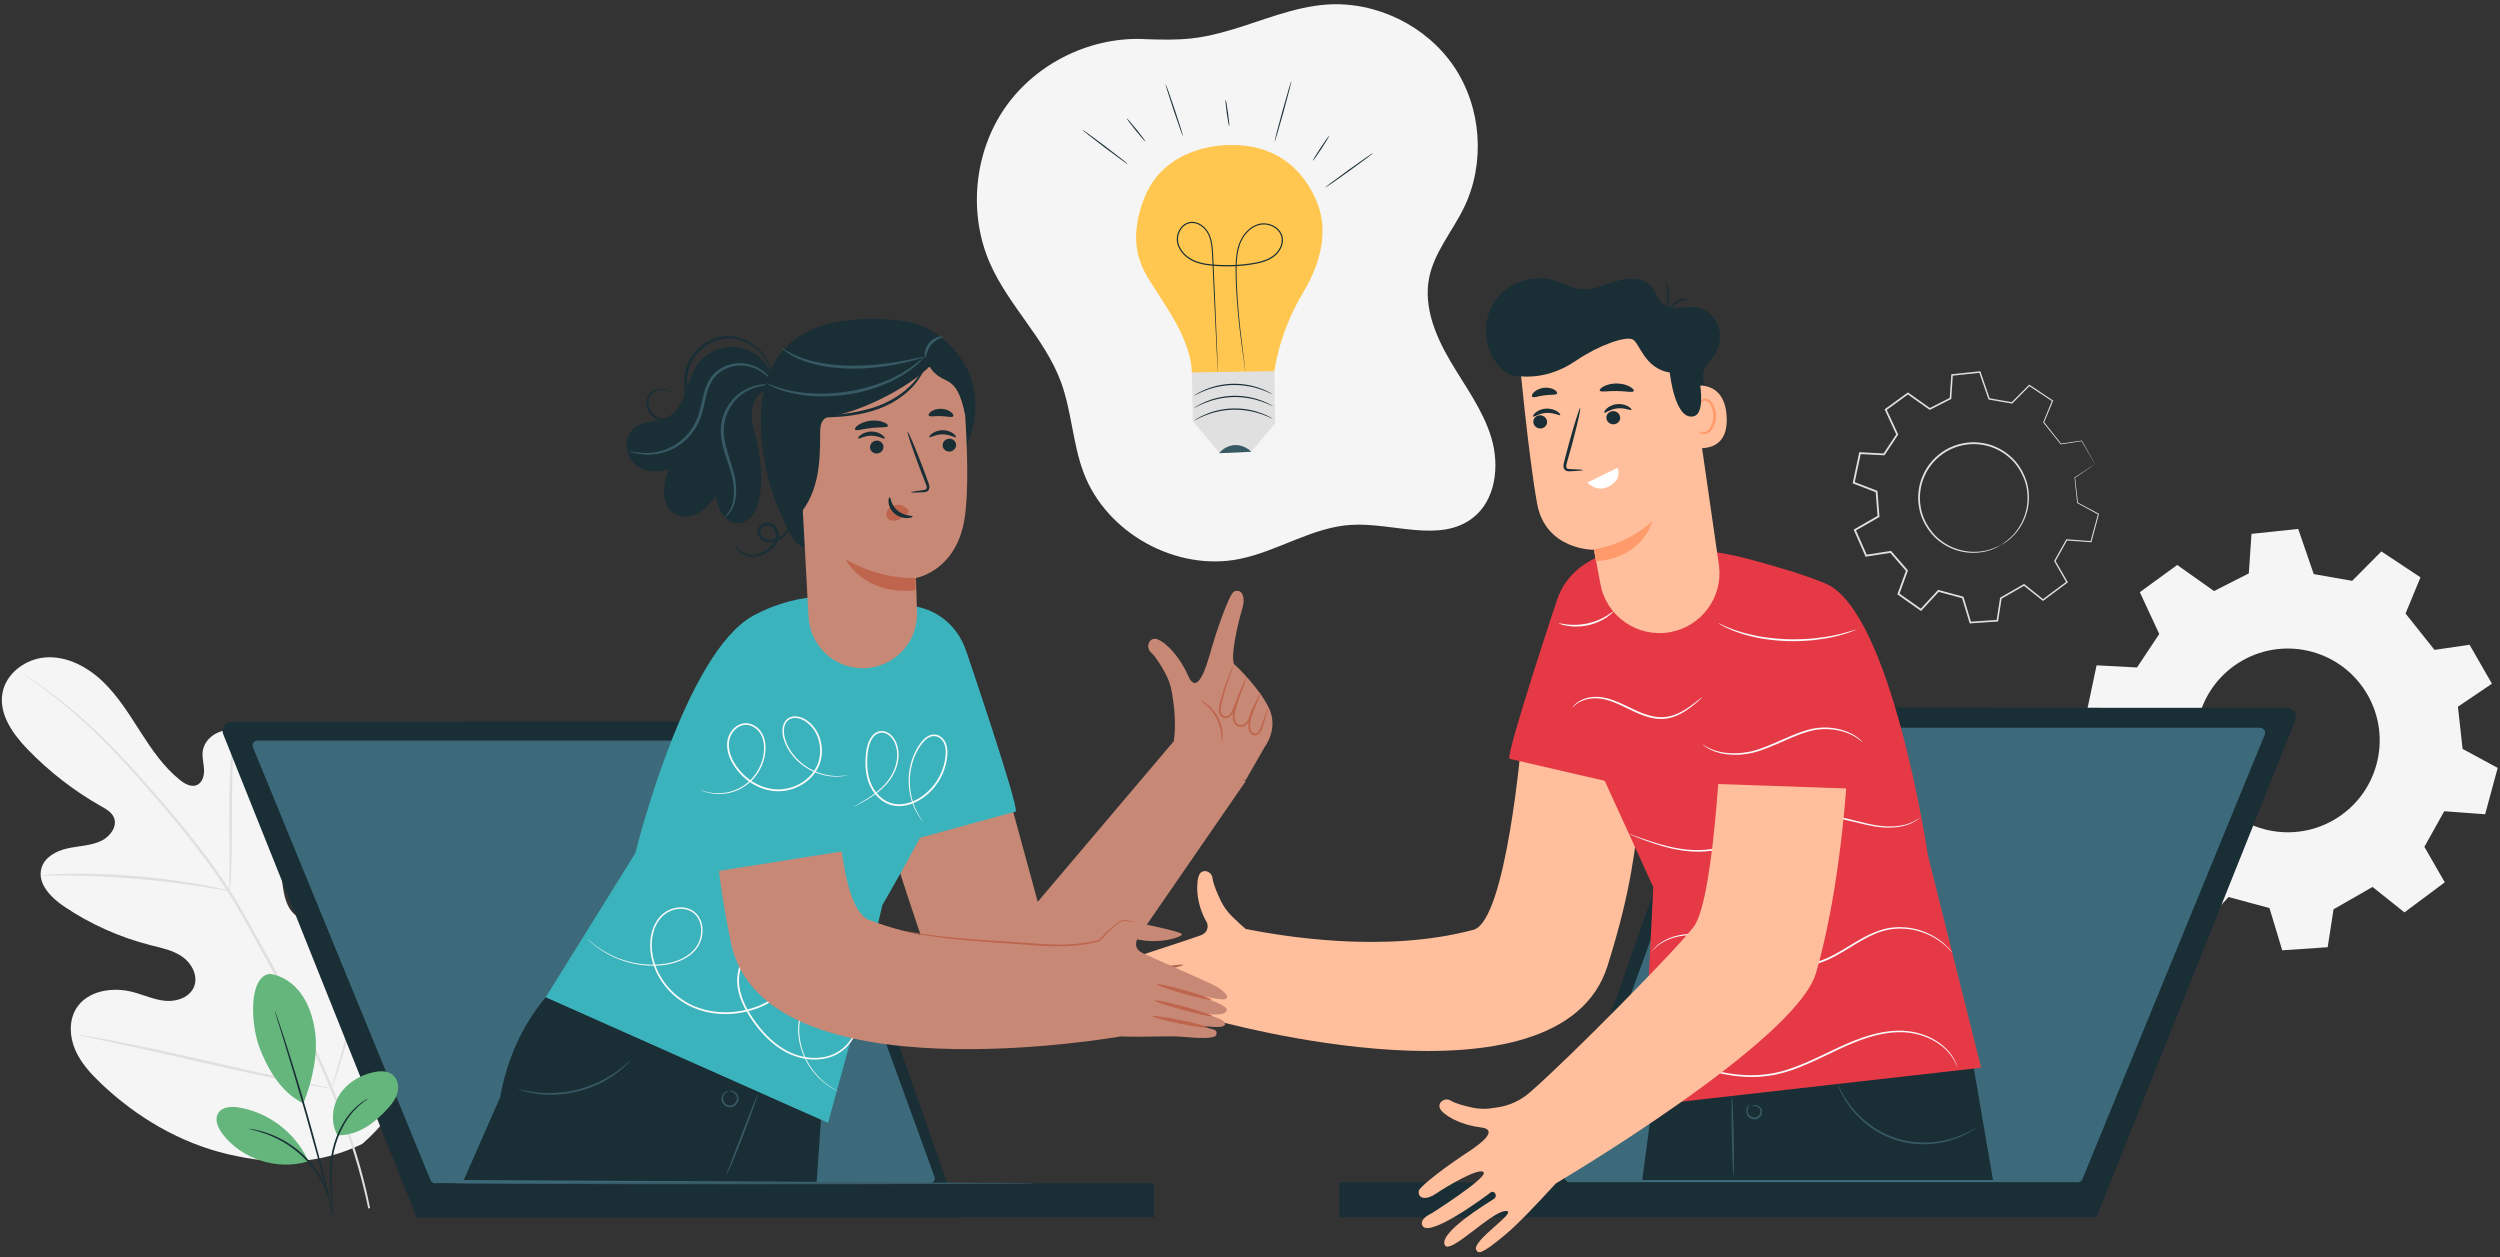 <svg width="342" height="172" viewBox="0 0 342 172" fill="none" xmlns="http://www.w3.org/2000/svg">
<rect x="0" y="0" width="342" height="172" fill="#333333" stroke="none"/>
<g clip-path="url(#clip0)">
<path d="M319.229 112.188C313.207 115.643 305.522 113.566 302.065 107.547C298.607 101.528 300.686 93.846 306.708 90.391C312.73 86.935 320.415 89.013 323.872 95.031C327.33 101.05 325.251 108.73 319.229 112.188ZM340.898 93.532L337.836 88.201L333.04 88.905L329.079 83.932L331.121 78.981L325.774 75.435L321.78 79.457L316.523 78.538L314.393 72.357L308.002 73.032L307.641 78.438L302.88 80.855L297.84 77.289L292.729 81.009L295.385 86.731L292.344 91.31L286.815 91.017L285.373 97.83L290.631 99.853L291.085 105.577L285.633 108.707L288.238 114.614L293.881 113.739L297.62 118.052L295.664 123.425L300.834 127.076L304.868 122.712L310.465 124.225L312.206 129.999L318.427 129.579L319.229 124.393L324.563 121.332L328.927 124.815L334.444 120.702L331.653 115.846L334.374 110.979L339.968 111.39L341.685 105.049L336.881 102.451L336.243 96.675" fill="#F5F5F5"/>
<path d="M49.566 156.48C59.023 148.313 59.971 134.864 58.342 123.033C58.07 121.058 58.074 118.945 56.95 117.303C55.827 115.663 53.504 114.7 51.815 115.719C50.413 116.563 49.948 118.342 49.269 119.844C48.368 121.84 46.895 123.567 45.077 124.762C43.881 125.548 42.36 126.109 41.043 125.55C39.236 124.783 38.79 122.443 38.598 120.47C38.243 116.793 37.886 113.116 37.529 109.44C37.338 107.469 37.136 105.455 36.33 103.647C35.524 101.839 33.989 100.242 32.059 99.91C30.126 99.579 27.918 100.899 27.722 102.868C27.639 103.688 27.889 104.505 27.918 105.33C27.949 106.152 27.66 107.097 26.906 107.405C26.142 107.717 25.296 107.241 24.646 106.725C22.405 104.944 20.76 102.522 19.206 100.105C17.652 97.688 16.128 95.208 14.057 93.227C11.986 91.247 9.254 89.79 6.411 89.921C3.571 90.052 0.74 92.105 0.314 94.949C-0.116 97.804 1.797 100.456 3.795 102.523C6.759 105.592 10.162 108.222 13.863 110.311C14.53 110.689 15.253 111.096 15.567 111.801C16.13 113.071 15.02 114.505 13.766 115.07C12.347 115.712 10.735 115.723 9.215 116.062C7.698 116.403 6.101 117.251 5.669 118.764C5.069 120.863 6.973 122.8 8.776 124.012C12.382 126.44 16.402 128.237 20.602 129.302C22.108 129.684 23.682 129.99 24.956 130.889C26.233 131.787 27.122 133.486 26.559 134.947C25.994 136.41 24.226 137.042 22.677 136.917C21.129 136.792 19.682 136.107 18.178 135.71C15.363 134.967 11.88 135.516 10.386 138.035C9.404 139.692 9.526 141.845 10.291 143.62C11.057 145.395 12.391 146.854 13.784 148.184C18.654 152.83 24.64 156.357 31.152 157.887C37.664 159.419 43.551 159.408 49.566 156.48Z" fill="#F5F5F5"/>
<path d="M50.63 165.268C49.714 160.608 48.108 155.159 45.73 149.353C43.362 143.542 40.238 137.387 36.75 131.059C35.873 129.483 35.007 127.922 34.151 126.386C33.294 124.854 32.444 123.333 31.522 121.899C29.688 119.02 27.706 116.391 25.745 113.957C23.786 111.519 21.838 109.278 20 107.196C18.159 105.117 16.404 103.211 14.732 101.542C11.396 98.19 8.392 95.81 6.261 94.261C5.198 93.482 4.352 92.906 3.775 92.522C3.498 92.341 3.28 92.197 3.116 92.091C2.965 91.994 2.886 91.95 2.884 91.954C2.879 91.96 2.952 92.016 3.095 92.121C3.253 92.237 3.465 92.389 3.733 92.584C4.298 92.985 5.129 93.58 6.178 94.376C8.28 95.959 11.248 98.362 14.551 101.727C16.207 103.402 17.947 105.312 19.775 107.399C21.601 109.488 23.537 111.733 25.487 114.171C27.432 116.605 29.403 119.228 31.221 122.094C32.137 123.522 32.978 125.029 33.836 126.565C34.691 128.101 35.556 129.66 36.434 131.239C39.918 137.56 43.042 143.696 45.42 149.484C47.807 155.265 49.433 160.683 50.378 165.32" fill="#E0E0E0"/>
<path d="M31.416 121.896C31.441 121.898 31.478 121.592 31.522 121.035C31.57 120.48 31.613 119.674 31.649 118.678C31.724 116.687 31.736 113.933 31.738 110.897C31.738 107.858 31.79 105.112 31.896 103.129C31.946 102.136 31.994 101.332 32.037 100.779C32.074 100.222 32.083 99.914 32.058 99.91C32.033 99.908 31.977 100.211 31.894 100.764C31.809 101.313 31.723 102.117 31.64 103.109C31.466 105.098 31.373 107.854 31.373 110.895C31.379 113.89 31.387 116.6 31.391 118.672C31.387 119.607 31.383 120.397 31.379 121.029C31.379 121.586 31.391 121.894 31.416 121.896Z" fill="#E0E0E0"/>
<path d="M5.569 119.774C5.571 119.799 5.935 119.804 6.593 119.789C7.25 119.781 8.199 119.762 9.373 119.777C11.722 119.789 14.966 119.918 18.539 120.215C22.112 120.521 25.332 120.936 27.654 121.302C28.817 121.475 29.754 121.643 30.402 121.755C31.05 121.868 31.411 121.92 31.416 121.895C31.422 121.87 31.071 121.772 30.429 121.614C29.789 121.46 28.858 121.254 27.697 121.044C25.379 120.61 22.151 120.153 18.568 119.847C14.985 119.55 11.726 119.459 9.372 119.517C8.193 119.535 7.243 119.592 6.585 119.646C5.929 119.704 5.567 119.747 5.569 119.774Z" fill="#E0E0E0"/>
<path d="M45.37 148.919C45.382 148.923 45.432 148.811 45.513 148.592C45.603 148.333 45.715 148.015 45.852 147.632C46.141 146.795 46.531 145.573 46.992 144.059C47.915 141.029 49.059 136.805 50.26 132.125C51.46 127.444 52.563 123.214 53.423 120.171C53.845 118.69 54.192 117.472 54.451 116.567C54.56 116.174 54.651 115.85 54.724 115.584C54.784 115.36 54.809 115.239 54.796 115.235C54.784 115.231 54.736 115.343 54.655 115.563C54.562 115.821 54.451 116.139 54.316 116.522C54.024 117.359 53.637 118.581 53.174 120.095C52.252 123.125 51.107 127.35 49.907 132.031C48.706 136.71 47.603 140.938 46.745 143.984C46.321 145.464 45.975 146.682 45.717 147.587C45.607 147.981 45.517 148.304 45.441 148.568C45.383 148.796 45.358 148.915 45.37 148.919Z" fill="#E0E0E0"/>
<path d="M10.551 141.541C10.549 141.552 10.669 141.589 10.9 141.643C11.172 141.704 11.508 141.78 11.913 141.87C12.848 142.071 14.107 142.34 15.642 142.668C18.791 143.341 23.13 144.322 27.92 145.41C32.716 146.501 37.066 147.442 40.229 148.049C41.812 148.355 43.094 148.587 43.983 148.731C44.394 148.795 44.731 148.847 45.007 148.889C45.242 148.922 45.368 148.933 45.37 148.92C45.371 148.908 45.252 148.872 45.021 148.816C44.749 148.756 44.415 148.681 44.008 148.59C43.075 148.39 41.814 148.122 40.281 147.793C37.132 147.12 32.793 146.141 27.999 145.05C23.207 143.961 18.855 143.019 15.692 142.412C14.111 142.107 12.829 141.872 11.938 141.729C11.529 141.666 11.19 141.614 10.914 141.571C10.679 141.539 10.553 141.529 10.551 141.541Z" fill="#E0E0E0"/>
<path d="M273.718 74.573C273.693 74.54 274.3 74.249 275.149 73.427C275.579 73.024 276.03 72.449 276.439 71.723C276.844 70.994 277.181 70.089 277.311 69.046C277.436 68.009 277.37 66.832 276.95 65.671C276.526 64.523 275.814 63.361 274.74 62.484C274.217 62.033 273.606 61.657 272.945 61.372C272.285 61.077 271.564 60.878 270.816 60.803C269.323 60.618 267.727 60.946 266.338 61.726C264.963 62.532 263.876 63.744 263.282 65.126C262.969 65.81 262.777 66.533 262.699 67.25C262.613 67.967 262.628 68.682 262.755 69.362C262.971 70.73 263.615 71.931 264.396 72.875C265.187 73.824 266.172 74.473 267.131 74.889C268.095 75.302 269.049 75.468 269.883 75.487C270.718 75.5 271.441 75.4 272.006 75.232C273.143 74.912 273.701 74.537 273.718 74.573C273.72 74.577 273.685 74.6 273.616 74.641C273.533 74.687 273.431 74.743 273.303 74.814C273.168 74.891 272.995 74.982 272.779 75.061C272.567 75.148 272.324 75.255 272.033 75.329C271.464 75.514 270.731 75.629 269.881 75.629C269.03 75.626 268.053 75.469 267.059 75.055C266.072 74.643 265.054 73.984 264.232 73.014C263.424 72.049 262.753 70.815 262.522 69.403C262.387 68.701 262.368 67.963 262.456 67.221C262.534 66.479 262.73 65.731 263.05 65.024C263.662 63.594 264.786 62.337 266.209 61.503C267.648 60.695 269.3 60.358 270.845 60.553C271.616 60.633 272.362 60.84 273.043 61.146C273.728 61.445 274.356 61.834 274.892 62.303C275.997 63.214 276.724 64.417 277.15 65.6C277.575 66.799 277.631 68.009 277.492 69.069C277.347 70.135 276.988 71.058 276.564 71.794C276.136 72.528 275.666 73.101 275.218 73.5C275.01 73.714 274.794 73.87 274.613 74.009C274.433 74.155 274.27 74.259 274.133 74.338C274.009 74.411 273.909 74.471 273.826 74.519C273.757 74.56 273.72 74.577 273.718 74.573Z" fill="#E0E0E0"/>
<path d="M286.599 63.482C286.599 63.482 286.547 63.524 286.433 63.603C286.311 63.688 286.14 63.808 285.916 63.964C285.446 64.288 284.757 64.762 283.855 65.384L283.87 65.348C283.978 66.28 284.111 67.435 284.265 68.78L284.238 68.738C285.083 69.191 286.047 69.709 287.098 70.274L287.144 70.297L287.131 70.349C286.826 71.486 286.487 72.756 286.12 74.12L286.105 74.18L286.041 74.176C285.004 74.101 283.885 74.022 282.715 73.939L282.794 73.897C282.295 74.795 281.749 75.776 281.182 76.793V76.705C281.697 77.597 282.262 78.578 282.846 79.59L282.889 79.663L282.821 79.713C281.803 80.475 280.69 81.305 279.543 82.163L279.481 82.209L279.419 82.161C278.617 81.523 277.73 80.817 276.822 80.095L276.941 80.104C275.962 80.667 274.878 81.292 273.771 81.928L273.825 81.849C273.681 82.801 273.517 83.857 273.351 84.932L273.337 85.023L273.247 85.028C272.101 85.106 270.834 85.192 269.55 85.281L269.456 85.287L269.429 85.198C269.107 84.132 268.752 82.957 268.391 81.766L268.474 81.847C267.439 81.567 266.301 81.261 265.146 80.951L265.267 80.914C264.519 81.725 263.699 82.612 262.87 83.51L262.797 83.589L262.708 83.527C261.744 82.847 260.695 82.107 259.635 81.359L259.555 81.303L259.588 81.213C259.953 80.21 260.35 79.118 260.749 78.017L260.772 78.144C260.072 77.337 259.314 76.462 258.549 75.581L258.667 75.624C257.608 75.787 256.462 75.965 255.311 76.144L255.213 76.159L255.174 76.069C254.683 74.955 254.154 73.76 253.624 72.557L253.578 72.451L253.678 72.394C253.699 72.38 253.722 72.367 253.747 72.353C254.812 71.742 255.868 71.137 256.919 70.534L256.856 70.655C256.765 69.512 256.676 68.377 256.586 67.252L256.669 67.36C255.616 66.955 254.575 66.554 253.543 66.157L253.441 66.118L253.462 66.013C253.753 64.646 254.038 63.295 254.324 61.961L254.345 61.855L254.453 61.861C255.56 61.921 256.655 61.981 257.739 62.038L257.627 62.093C258.24 61.173 258.842 60.267 259.438 59.371L259.43 59.491C258.894 58.336 258.37 57.203 257.853 56.087L257.81 55.999L257.889 55.941C258.923 55.189 259.935 54.453 260.932 53.73L261 53.68L261.069 53.73C262.085 54.449 263.082 55.156 264.062 55.852L263.944 55.844C264.912 55.353 265.853 54.877 266.777 54.409L266.715 54.501C266.791 53.395 266.864 52.331 266.935 51.286L266.941 51.198L267.032 51.188C268.345 51.051 269.606 50.92 270.831 50.793L270.912 50.783L270.937 50.861C271.378 52.144 271.797 53.362 272.2 54.536L272.124 54.472C273.235 54.669 274.259 54.85 275.25 55.025L275.169 55.052C276.024 54.193 276.803 53.412 277.547 52.664L277.597 52.616L277.655 52.653C278.81 53.426 279.851 54.12 280.827 54.769L280.879 54.804L280.856 54.86C280.395 55.968 280.002 56.916 279.633 57.8L279.624 57.735C280.53 58.88 281.296 59.847 281.969 60.699L281.92 60.68C283.108 60.512 284.007 60.383 284.774 60.275L284.8 60.271L284.813 60.294C285.422 61.376 285.872 62.172 286.172 62.707C286.317 62.964 286.423 63.156 286.5 63.291C286.57 63.42 286.599 63.482 286.599 63.482C286.599 63.482 286.556 63.416 286.479 63.287C286.398 63.153 286.284 62.96 286.134 62.703C285.825 62.179 285.366 61.395 284.746 60.333L284.786 60.352C284.02 60.468 283.122 60.605 281.936 60.784L281.905 60.788L281.886 60.765C281.207 59.917 280.436 58.955 279.522 57.816L279.497 57.787L279.512 57.75C279.876 56.862 280.264 55.912 280.717 54.804L280.744 54.894C279.767 54.247 278.721 53.559 277.56 52.792L277.667 52.782C276.924 53.532 276.149 54.316 275.299 55.178L275.266 55.212L275.218 55.205C274.228 55.033 273.202 54.856 272.092 54.663L272.036 54.653L272.018 54.599C271.612 53.426 271.189 52.21 270.746 50.928L270.852 50.995C269.627 51.127 268.366 51.261 267.053 51.4L267.149 51.302C267.08 52.344 267.01 53.408 266.937 54.515L266.933 54.578L266.877 54.607C265.956 55.075 265.015 55.555 264.049 56.047L263.987 56.078L263.931 56.037C262.949 55.345 261.95 54.64 260.932 53.921L261.069 53.919C260.074 54.644 259.064 55.382 258.032 56.133L258.071 55.987C258.589 57.101 259.116 58.234 259.652 59.387L259.681 59.448L259.642 59.506C259.048 60.404 258.445 61.31 257.835 62.231L257.795 62.289L257.725 62.285C256.642 62.229 255.546 62.172 254.44 62.114L254.569 62.014C254.287 63.349 254.002 64.698 253.713 66.064L253.634 65.92C254.667 66.317 255.708 66.718 256.759 67.121L256.835 67.151L256.842 67.231C256.931 68.356 257.02 69.491 257.11 70.634L257.116 70.715L257.047 70.755C255.998 71.359 254.939 71.966 253.876 72.577C253.851 72.59 253.826 72.604 253.805 72.617L253.859 72.453C254.391 73.656 254.916 74.851 255.408 75.965L255.271 75.89C256.424 75.712 257.567 75.535 258.626 75.371L258.697 75.36L258.742 75.413C259.507 76.294 260.265 77.171 260.965 77.977L261.013 78.035L260.988 78.104C260.587 79.204 260.19 80.297 259.825 81.299L259.779 81.153C260.84 81.903 261.889 82.644 262.851 83.325L262.689 83.34C263.518 82.444 264.34 81.558 265.088 80.748L265.138 80.694L265.211 80.713C266.363 81.026 267.502 81.336 268.538 81.615L268.601 81.633L268.621 81.696C268.979 82.889 269.332 84.065 269.654 85.131L269.533 85.048C270.819 84.961 272.084 84.878 273.231 84.801L273.127 84.897C273.295 83.824 273.459 82.766 273.607 81.814L273.617 81.762L273.661 81.735C274.77 81.101 275.854 80.482 276.835 79.919L276.897 79.883L276.955 79.929C277.861 80.654 278.746 81.363 279.547 82.001L279.421 81.999C280.571 81.145 281.685 80.318 282.705 79.559L282.68 79.684C282.1 78.671 281.537 77.688 281.026 76.793L281.001 76.751L281.026 76.707C281.595 75.689 282.144 74.71 282.647 73.814L282.674 73.768L282.727 73.772C283.897 73.86 285.015 73.945 286.053 74.024L285.974 74.08C286.346 72.719 286.693 71.449 287.004 70.314L287.036 70.389C285.989 69.817 285.027 69.293 284.186 68.834L284.161 68.82L284.157 68.791C284.015 67.446 283.893 66.29 283.793 65.355L283.791 65.332L283.81 65.319C284.717 64.719 285.409 64.261 285.879 63.948C286.111 63.796 286.288 63.681 286.414 63.6C286.535 63.521 286.599 63.482 286.599 63.482Z" fill="#E0E0E0"/>
<path d="M313.997 98.547L286.832 166.42H210.591L234.811 97.622C234.988 97.123 235.459 96.789 235.989 96.789L312.842 96.839C313.723 96.839 314.325 97.73 313.997 98.547Z" fill="#192E35"/>
<path d="M309.818 100.504L284.874 161.314C284.766 161.576 284.504 161.75 284.213 161.75H214.758C214.266 161.75 213.923 161.276 214.087 160.825L236.185 100.015C236.288 99.737 236.556 99.552 236.857 99.552H309.156C309.659 99.552 310.005 100.047 309.818 100.504Z" fill="#3C6A7A"/>
<path d="M286.832 166.525H183.216V161.751H284.017L286.832 166.525Z" fill="#192E35"/>
<path d="M208.16 101.177C208.16 101.177 206.073 125.987 201.573 127.193C189.329 130.481 175.326 128.047 170.407 127.083C169.855 126.609 169.219 126.035 168.499 125.324C167.882 124.713 167.379 123.992 166.997 123.206C166.534 122.252 165.971 120.955 165.877 120.149C165.759 119.151 164.519 118.817 164.082 119.613C163.644 120.411 163.457 123.443 165.109 126.202C165.109 126.202 165.64 127.444 164.209 127.972C162.128 128.739 154.802 131.013 153.622 131.574C152.571 132.073 151.551 132.965 152.658 133.144C153.765 133.322 159.814 132.454 159.814 132.454C159.814 132.454 151.862 133.433 152.058 134.586C152.193 135.38 154.336 135.76 159.531 134.59C159.531 134.59 152.986 135.445 152.301 136.132C150.755 137.679 158.642 136.727 158.642 136.727C153.123 137.442 153.179 137.155 153.121 137.91C153.076 138.477 154.324 138.706 157.355 138.743C159.814 138.772 162.356 139.294 166.097 139.543C166.097 139.543 213.411 152.922 219.919 132.109C223.428 120.891 223.45 116.622 224.663 109.27" fill="#FFBF9C"/>
<path d="M161.973 136.372C161.994 136.511 160.309 136.8 158.211 137.02C156.112 137.237 154.404 137.303 154.396 137.164C154.389 137.023 156.072 136.734 158.158 136.517C160.243 136.299 161.952 136.235 161.973 136.372Z" fill="#B56955"/>
<path d="M161.921 134.225C161.944 134.362 160.166 134.773 157.953 135.139C155.737 135.507 153.922 135.694 153.901 135.555C153.878 135.418 155.654 135.008 157.87 134.642C160.083 134.273 161.898 134.087 161.921 134.225Z" fill="#B56955"/>
<path d="M161.856 131.996C161.881 132.133 160.205 132.549 158.115 132.925C156.024 133.301 154.308 133.494 154.283 133.357C154.26 133.22 155.934 132.804 158.026 132.428C160.116 132.052 161.831 131.859 161.856 131.996Z" fill="#B56955"/>
<path d="M269.565 143.523L272.641 161.427H224.662L226.499 147.514L269.565 143.523Z" fill="#192E35"/>
<path d="M213.017 82.027C213.017 82.027 206.042 102.96 206.489 103.797L221.839 107.355" fill="#E63946"/>
<path d="M226.168 121.347L224.662 151.311L271.014 146.067L263.759 117.105C263.759 117.105 258.773 83.528 249.684 79.807C246.175 78.369 242.821 77.489 240.043 76.7C234.252 75.058 228.191 74.611 222.223 75.382L221.289 75.504C217.419 76.004 214.183 78.531 213.017 82.025C213.017 82.025 212.853 92.338 216.025 99.166" fill="#E63946"/>
<path d="M237.142 160.86C237.073 160.86 236.969 158.424 236.913 155.419C236.857 152.411 236.869 149.973 236.94 149.973C237.011 149.971 237.114 152.407 237.171 155.413C237.225 158.42 237.214 160.858 237.142 160.86Z" fill="#375964"/>
<path d="M239.693 151.344C239.686 151.333 239.745 151.265 239.894 151.213C240.042 151.161 240.289 151.15 240.549 151.277C240.806 151.39 241.084 151.71 241.059 152.119C241.043 152.508 240.787 152.936 240.337 153.086C239.888 153.225 239.437 153.04 239.176 152.763C238.903 152.476 238.849 152.096 238.893 151.822C238.995 151.25 239.35 151.059 239.354 151.086C239.391 151.113 239.115 151.344 239.074 151.841C239.057 152.082 239.122 152.381 239.348 152.597C239.562 152.813 239.93 152.946 240.26 152.842C240.586 152.736 240.8 152.402 240.821 152.105C240.852 151.801 240.669 151.556 240.465 151.437C240.031 151.182 239.701 151.387 239.693 151.344Z" fill="#375964"/>
<path d="M270.328 154.274C270.334 154.282 270.27 154.332 270.145 154.42C270.017 154.505 269.84 154.646 269.585 154.789C269.092 155.097 268.336 155.484 267.35 155.831C266.367 156.18 265.141 156.456 263.758 156.525C262.377 156.596 260.84 156.434 259.313 155.951C257.792 155.451 256.449 154.684 255.37 153.821C254.288 152.958 253.453 152.019 252.859 151.16C252.261 150.304 251.875 149.548 251.654 149.011C251.532 148.747 251.47 148.527 251.416 148.384C251.366 148.24 251.345 148.163 251.353 148.159C251.374 148.151 251.496 148.448 251.744 148.968C251.993 149.491 252.398 150.223 253.007 151.055C253.611 151.886 254.446 152.798 255.518 153.636C256.584 154.474 257.903 155.216 259.392 155.706C260.887 156.178 262.391 156.344 263.748 156.288C265.106 156.234 266.317 155.981 267.294 155.66C268.272 155.34 269.03 154.981 269.537 154.702C270.044 154.426 270.316 154.255 270.328 154.274Z" fill="#375964"/>
<path d="M232.905 95.341C232.917 95.354 232.722 95.547 232.354 95.879C231.981 96.206 231.44 96.682 230.697 97.179C229.959 97.667 228.985 98.191 227.783 98.326C226.582 98.469 225.271 98.112 224.031 97.571C222.783 97.025 221.665 96.389 220.573 95.996C219.488 95.586 218.439 95.447 217.575 95.57C216.707 95.676 216.059 96.01 215.673 96.302C215.286 96.599 215.124 96.827 215.105 96.809C215.097 96.804 215.133 96.746 215.213 96.64C215.29 96.534 215.419 96.387 215.612 96.224C215.99 95.898 216.651 95.524 217.548 95.391C218.439 95.237 219.542 95.366 220.652 95.772C221.773 96.164 222.905 96.798 224.133 97.335C225.356 97.869 226.617 98.212 227.76 98.089C228.906 97.975 229.86 97.488 230.599 97.025C231.341 96.557 231.899 96.106 232.288 95.803C232.678 95.495 232.894 95.327 232.905 95.341Z" fill="#FAFAFA"/>
<path d="M220.746 83.624C220.765 83.643 220.462 83.988 219.859 84.41C219.257 84.832 218.331 85.297 217.228 85.54C216.123 85.778 215.088 85.742 214.365 85.609C213.64 85.478 213.221 85.291 213.231 85.266C213.242 85.223 213.676 85.349 214.39 85.43C215.103 85.514 216.104 85.52 217.172 85.289C218.241 85.054 219.147 84.63 219.76 84.258C220.375 83.884 220.717 83.593 220.746 83.624Z" fill="#FAFAFA"/>
<path d="M262.655 111.849C262.661 111.857 262.551 111.951 262.333 112.124C262.105 112.281 261.762 112.512 261.272 112.714C260.298 113.127 258.736 113.373 256.864 113.117C255.927 112.996 254.924 112.755 253.854 112.491C252.784 112.232 251.64 111.945 250.417 111.826C249.197 111.722 247.899 111.801 246.595 112.101C245.288 112.394 243.979 112.874 242.66 113.414C240.029 114.506 237.54 115.696 235.085 116.204C232.632 116.769 230.33 116.466 228.513 116.037C226.681 115.595 225.26 115.046 224.281 114.676C223.81 114.491 223.436 114.341 223.158 114.231C222.904 114.125 222.771 114.065 222.774 114.056C222.778 114.048 222.917 114.092 223.178 114.183C223.459 114.281 223.837 114.416 224.315 114.584C225.304 114.923 226.731 115.445 228.554 115.859C230.364 116.262 232.626 116.542 235.035 115.973C237.449 115.46 239.919 114.275 242.561 113.177C243.886 112.633 245.211 112.149 246.539 111.857C247.866 111.552 249.195 111.477 250.441 111.591C251.688 111.718 252.837 112.016 253.904 112.284C254.972 112.556 255.967 112.805 256.889 112.938C258.734 113.211 260.267 112.997 261.235 112.622C262.209 112.24 262.635 111.82 262.655 111.849Z" fill="#FAFAFA"/>
<path d="M225.919 130.196C225.913 130.194 225.936 130.161 225.983 130.1C226.041 130.029 226.11 129.94 226.195 129.834C226.399 129.614 226.704 129.288 227.18 128.97C227.653 128.649 228.281 128.325 229.06 128.092C229.841 127.87 230.765 127.724 231.787 127.758C233.852 127.791 236.18 128.645 238.619 129.73C239.848 130.262 241.128 130.836 242.511 131.27C243.889 131.696 245.382 132 246.905 131.881C248.429 131.767 249.838 131.189 251.105 130.493C252.378 129.801 253.547 129.013 254.727 128.365C255.899 127.708 257.101 127.205 258.286 126.976C259.474 126.758 260.614 126.808 261.619 126.995C263.636 127.392 265.076 128.325 265.925 129.071C266.777 129.828 267.111 130.372 267.111 130.372C267.107 130.375 267.08 130.348 267.026 130.293C266.964 130.225 266.891 130.142 266.798 130.042C266.704 129.926 266.573 129.799 266.415 129.649C266.266 129.491 266.075 129.327 265.859 129.148C265.003 128.433 263.568 127.54 261.584 127.172C260.599 127.001 259.482 126.962 258.327 127.186C257.174 127.417 256.001 127.916 254.842 128.573C253.676 129.217 252.513 130.011 251.225 130.713C249.948 131.42 248.498 132.019 246.925 132.137C245.355 132.258 243.83 131.944 242.435 131.509C241.035 131.067 239.747 130.483 238.523 129.946C236.093 128.849 233.804 127.993 231.783 127.939C230.779 127.895 229.87 128.026 229.101 128.23C228.331 128.446 227.709 128.749 227.236 129.053C226.289 129.67 225.948 130.227 225.919 130.196Z" fill="#FAFAFA"/>
<path d="M267.782 146.002C267.744 146.021 267.594 145.362 266.909 144.41C266.226 143.473 264.898 142.288 262.89 141.658C261.897 141.332 260.752 141.16 259.523 141.208C258.295 141.249 256.991 141.498 255.667 141.9C254.342 142.311 252.994 142.874 251.621 143.512C250.248 144.151 248.846 144.861 247.367 145.508C245.89 146.156 244.397 146.699 242.897 147.013C241.397 147.31 239.912 147.395 238.512 147.3C235.702 147.119 233.271 146.341 231.292 145.622C229.314 144.872 227.765 144.148 226.699 143.646C226.165 143.392 225.754 143.192 225.476 143.051C225.351 142.987 225.247 142.933 225.162 142.889C225.093 142.852 225.058 142.831 225.06 142.827C225.062 142.823 225.1 142.837 225.174 142.866C225.26 142.904 225.368 142.949 225.5 143.005C225.802 143.14 226.217 143.323 226.741 143.554C227.819 144.03 229.377 144.728 231.354 145.45C233.333 146.146 235.753 146.9 238.527 147.063C239.91 147.152 241.37 147.061 242.847 146.769C244.32 146.454 245.795 145.915 247.265 145.273C248.734 144.631 250.136 143.922 251.515 143.284C252.894 142.644 254.255 142.081 255.599 141.675C256.939 141.272 258.264 141.027 259.516 140.996C260.767 140.956 261.942 141.141 262.946 141.486C264.986 142.149 266.323 143.382 266.99 144.35C267.324 144.841 267.524 145.26 267.636 145.551C267.682 145.685 267.719 145.795 267.752 145.886C267.777 145.961 267.786 146.002 267.782 146.002Z" fill="#FAFAFA"/>
<path d="M198.461 150.567C199.115 150.972 200.417 151.307 201.404 151.519C202.218 151.694 203.057 151.737 203.882 151.629C204.268 151.579 204.632 151.525 204.974 151.471C206.566 151.215 208.047 150.517 209.266 149.459C214.613 144.82 229.084 130.146 231.67 126.825C234.778 122.832 235.65 96.448 235.65 96.448L253.013 99.289C253.013 99.289 252.702 118.307 248.429 133.1C245.712 142.509 212.876 161.866 212.847 161.884C210.413 164.551 207.677 167.434 205.997 168.843C202.498 171.774 202.229 171.464 201.958 171C201.227 169.749 207.918 165.607 205.965 165.665C204.009 165.721 198.369 171.68 197.659 170.34C196.734 168.596 203.818 164.391 204.391 163.99C204.948 163.601 204.407 162.749 203.907 163.138C203.192 163.695 195.523 169.385 194.597 167.681C194.084 166.735 195.868 165.971 195.868 165.971C195.868 165.971 203.435 161.178 202.97 160.388C202.499 159.586 197.962 162.252 196.496 163.258C195.048 164.252 193.984 163.969 194.076 162.961C194.14 162.275 198.558 159.085 200.031 158.124C201.504 157.162 205.593 154.595 202.548 154.221C199.503 153.847 197.303 152.413 196.977 151.612C196.653 150.81 197.65 150.066 198.461 150.567Z" fill="#FFBF9C"/>
<path d="M242.202 79.256C245.558 78.549 249.048 79.69 251.327 82.062C253.35 84.171 255.384 87.694 255.213 93.285C254.875 104.193 254.013 107.914 254.013 107.914L232.613 107.172L233.451 88.846C233.451 88.846 235.106 80.748 242.202 79.256Z" fill="#E63946"/>
<path d="M254.823 101.558C254.802 101.579 254.58 101.338 254.1 101.001C253.624 100.665 252.866 100.266 251.855 100.002C250.849 99.752 249.584 99.634 248.23 99.877C246.878 100.131 245.463 100.738 243.997 101.384C242.528 102.032 241.116 102.664 239.739 102.988C238.365 103.304 237.076 103.315 236.024 103.167C234.969 103.005 234.153 102.679 233.644 102.375C233.391 102.219 233.199 102.089 233.083 101.985C232.961 101.887 232.9 101.833 232.905 101.825C232.925 101.802 233.173 102.016 233.692 102.288C234.207 102.56 235.013 102.851 236.049 102.986C237.082 103.109 238.343 103.078 239.685 102.756C241.024 102.431 242.424 101.796 243.893 101.149C245.364 100.503 246.791 99.896 248.19 99.644C249.586 99.407 250.878 99.547 251.904 99.827C252.929 100.12 253.693 100.553 254.16 100.92C254.391 101.108 254.565 101.259 254.669 101.376C254.777 101.49 254.829 101.552 254.823 101.558Z" fill="#FAFAFA"/>
<path d="M253.95 86.115C253.956 86.133 253.707 86.239 253.246 86.418C253.019 86.513 252.732 86.607 252.396 86.707C252.062 86.815 251.679 86.929 251.249 87.025C250.396 87.251 249.355 87.418 248.198 87.563C247.035 87.677 245.753 87.742 244.405 87.702C243.059 87.648 241.781 87.497 240.631 87.289C239.488 87.05 238.466 86.794 237.638 86.478C237.22 86.339 236.852 86.181 236.533 86.033C236.211 85.896 235.94 85.767 235.726 85.639C235.294 85.4 235.06 85.262 235.07 85.246C235.078 85.231 235.328 85.341 235.772 85.551C235.988 85.663 236.265 85.776 236.589 85.902C236.911 86.034 237.28 86.179 237.698 86.306C238.524 86.597 239.542 86.832 240.674 87.056C241.813 87.249 243.08 87.389 244.415 87.443C245.749 87.486 247.022 87.428 248.173 87.328C249.322 87.195 250.356 87.05 251.208 86.848C251.638 86.763 252.022 86.663 252.356 86.568C252.693 86.484 252.982 86.403 253.214 86.324C253.68 86.173 253.943 86.1 253.95 86.115Z" fill="#FAFAFA"/>
<path d="M230.91 55.519C230.831 56.082 231.114 56.678 231.6 56.971C232.088 57.265 232.748 57.239 233.208 56.905C234.084 56.275 233.999 54.945 233.648 53.924C233.295 52.904 232.763 51.84 233.05 50.801C233.272 50.005 233.928 49.422 234.404 48.749C235.237 47.575 235.532 46.008 235.071 44.646C234.61 43.283 233.363 42.191 231.934 42.023C230.476 41.851 228.821 42.549 227.622 41.701C226.752 41.086 226.519 39.893 225.798 39.111C224.679 37.895 222.732 37.98 221.149 38.454C219.565 38.928 218 39.705 216.355 39.56C214.98 39.438 213.747 38.685 212.419 38.311C209.54 37.504 206.208 38.708 204.511 41.169C202.812 43.632 202.874 47.171 204.653 49.574C205.294 50.437 206.167 51.175 207.214 51.418" fill="#192E35"/>
<path d="M228.492 86.475C224.04 87.288 219.768 84.349 218.937 79.903C218.461 77.359 218.066 75.216 218.066 75.216C218.066 75.216 211.453 75.312 210.277 68.891C209.101 62.467 207.778 48.354 207.778 48.354L207.697 47.5C214.604 43.029 223.507 43.349 230.781 47.2L230.997 48.528L235.176 77.478C235.66 81.766 232.738 85.698 228.492 86.475Z" fill="#FFBF9C"/>
<path d="M221.276 64.004L217.143 66.007C217.143 66.007 218.46 67.485 220.2 66.49C222.007 65.456 221.276 64.004 221.276 64.004Z" fill="white"/>
<path d="M218.04 75.126C218.04 75.126 222.165 74.761 226.027 71.31C226.027 71.31 224.833 76.28 218.308 76.794" fill="#FF9A6B"/>
<path d="M231.327 52.862C231.462 52.792 236.065 51.684 236.217 57.24C236.369 62.799 230.704 61.114 230.69 60.954C230.675 60.796 231.327 52.862 231.327 52.862Z" fill="#FFBF9C"/>
<path d="M232.338 58.957C232.363 58.939 232.437 59.022 232.603 59.093C232.765 59.161 233.04 59.203 233.328 59.088C233.908 58.856 234.379 57.91 234.379 56.91C234.379 56.403 234.259 55.923 234.068 55.53C233.887 55.127 233.617 54.852 233.318 54.807C233.023 54.748 232.819 54.929 232.755 55.089C232.685 55.245 232.722 55.355 232.693 55.364C232.678 55.38 232.572 55.276 232.61 55.044C232.631 54.933 232.693 54.801 232.82 54.692C232.95 54.578 233.144 54.518 233.351 54.534C233.781 54.553 234.178 54.936 234.386 55.368C234.62 55.802 234.766 56.34 234.764 56.908C234.76 58.03 234.215 59.092 233.418 59.346C233.029 59.46 232.701 59.35 232.527 59.224C232.352 59.092 232.319 58.968 232.338 58.957Z" fill="#FF9A6B"/>
<path d="M206.664 51.238C206.664 51.238 210.826 52.593 215.56 49.365C218.664 47.245 222.438 45.902 223.387 46.455C224.336 47.006 224.986 50.415 228.426 50.964C228.426 50.964 229.097 57.546 231.677 56.954C234.257 56.363 231.235 46.443 231.235 46.443L224.665 42.955L217.509 42.591L209.931 44.498L205.92 47.748" fill="#192E35"/>
<path d="M230.953 40.896C230.954 40.973 230.268 40.99 229.562 41.397C228.847 41.79 228.475 42.366 228.409 42.326C228.345 42.307 228.65 41.609 229.435 41.173C230.214 40.73 230.97 40.83 230.953 40.896Z" fill="#192E35"/>
<path d="M227.909 38.691C227.959 38.672 228.333 39.548 228.355 40.722C228.366 41.306 228.243 41.832 228.108 42.187C227.969 42.545 227.832 42.738 227.805 42.724C227.732 42.694 228.123 41.846 228.098 40.724C228.081 39.61 227.824 38.71 227.909 38.691Z" fill="#192E35"/>
<path d="M209.757 57.708C209.764 58.207 210.192 58.612 210.713 58.616C211.236 58.616 211.652 58.215 211.644 57.716C211.637 57.217 211.207 56.81 210.688 56.808C210.165 56.806 209.747 57.209 209.757 57.708Z" fill="#192E35"/>
<path d="M209.729 56.983C209.85 57.1 210.54 56.535 211.555 56.487C212.569 56.424 213.34 56.909 213.445 56.78C213.497 56.722 213.365 56.507 213.03 56.285C212.698 56.067 212.143 55.865 211.508 55.899C210.876 55.934 210.355 56.194 210.062 56.449C209.761 56.703 209.667 56.932 209.729 56.983Z" fill="#192E35"/>
<path d="M219.752 57.187C219.783 57.685 220.231 58.07 220.751 58.047C221.272 58.024 221.671 57.604 221.64 57.105C221.609 56.607 221.162 56.222 220.641 56.243C220.119 56.266 219.722 56.688 219.752 57.187Z" fill="#192E35"/>
<path d="M219.473 56.45C219.603 56.562 220.266 55.964 221.276 55.868C222.287 55.758 223.081 56.207 223.18 56.072C223.228 56.012 223.087 55.802 222.74 55.598C222.399 55.394 221.834 55.22 221.203 55.284C220.574 55.349 220.065 55.633 219.784 55.899C219.496 56.169 219.412 56.4 219.473 56.45Z" fill="#192E35"/>
<path d="M216.53 64.311C216.53 64.253 215.89 64.205 214.858 64.174C214.596 64.172 214.347 64.145 214.286 63.974C214.207 63.792 214.288 63.503 214.384 63.191C214.567 62.542 214.756 61.861 214.957 61.148C215.745 58.244 216.289 55.866 216.172 55.835C216.054 55.804 215.321 58.134 214.532 61.038C214.344 61.753 214.164 62.436 213.993 63.089C213.923 63.392 213.788 63.742 213.958 64.116C214.047 64.303 214.249 64.424 214.419 64.453C214.59 64.486 214.735 64.477 214.864 64.471C215.896 64.426 216.532 64.369 216.53 64.311Z" fill="#192E35"/>
<path d="M218.846 53.428C218.974 53.694 219.971 53.465 221.172 53.492C222.375 53.495 223.366 53.75 223.5 53.488C223.559 53.362 223.366 53.12 222.952 52.892C222.543 52.663 221.907 52.47 221.186 52.46C220.466 52.453 219.822 52.628 219.408 52.846C218.989 53.066 218.79 53.303 218.846 53.428Z" fill="#192E35"/>
<path d="M209.59 54.265C209.791 54.479 210.465 54.172 211.302 54.08C212.137 53.957 212.866 54.082 213.007 53.826C213.067 53.702 212.934 53.483 212.602 53.296C212.274 53.109 211.746 52.981 211.171 53.055C210.597 53.13 210.116 53.386 209.848 53.65C209.575 53.916 209.499 54.161 209.59 54.265Z" fill="#192E35"/>
<path d="M30.531 100.421L56.988 166.524H131.24L107.652 99.521C107.48 99.036 107.021 98.71 106.505 98.71L31.657 98.758C30.799 98.76 30.213 99.625 30.531 100.421Z" fill="#192E35"/>
<path d="M34.602 102.226L58.896 161.45C59 161.708 59.254 161.876 59.538 161.876H127.182C127.661 161.876 127.996 161.413 127.836 160.974L106.314 101.75C106.215 101.48 105.953 101.301 105.66 101.301H35.244C34.755 101.301 34.419 101.783 34.602 102.226Z" fill="#3C6A7A"/>
<path d="M56.987 166.523H157.9V161.875H59.728L56.987 166.523Z" fill="#192E35"/>
<path d="M173.04 102.141C173.04 102.141 174.889 99.742 173.639 96.971C172.39 94.197 169.033 91.035 169.033 91.035C168.055 90.782 169.349 85.207 169.916 83.36C170.477 81.537 169.842 80.508 168.834 80.909C168.147 81.183 166.277 86.791 165.758 88.631C165.475 89.637 164.946 91.609 164.306 92.684C163.774 93.579 163.163 93.856 162.546 92.457C161.186 89.369 159.005 87.492 158.076 87.392C157.144 87.294 156.699 88.568 157.472 89.269C158.101 89.834 158.862 91.1 159.397 92.073C159.836 92.875 160.149 93.744 160.303 94.644C160.434 95.425 160.53 96.119 160.604 96.743C160.604 96.743 160.912 99.486 160.565 101.407L141.964 123.364L137.905 108.499L137.529 107.354L121.514 113.302C121.036 113.429 124.956 125.07 127.444 132.302C128.674 135.881 131.387 138.753 134.893 140.187C140.497 142.482 146.945 140.649 150.503 135.75L170.413 106.865L169.983 106.572L170.386 106.755" fill="#C78975"/>
<path d="M170.557 92.487C170.572 92.494 170.516 92.687 170.396 93.03C170.254 93.423 170.08 93.907 169.874 94.475C169.637 95.102 169.363 95.821 169.066 96.609C168.9 97 168.792 97.453 168.458 97.85C168.287 98.043 168.054 98.197 167.774 98.237C167.492 98.285 167.184 98.151 167.008 97.933C166.825 97.721 166.735 97.443 166.723 97.185C166.708 96.923 166.754 96.674 166.806 96.443C166.918 95.984 167.035 95.551 167.157 95.136C167.398 94.31 167.652 93.575 167.882 92.968C168.113 92.359 168.322 91.876 168.474 91.544C168.626 91.215 168.725 91.037 168.74 91.045C168.757 91.051 168.69 91.242 168.566 91.583C168.443 91.924 168.262 92.415 168.054 93.028C167.845 93.641 167.612 94.375 167.384 95.2C167.271 95.612 167.157 96.05 167.053 96.499C166.949 96.936 166.908 97.428 167.203 97.765C167.342 97.931 167.539 98.016 167.739 97.985C167.94 97.958 168.131 97.838 168.27 97.684C168.551 97.362 168.676 96.915 168.844 96.522C169.162 95.742 169.452 95.03 169.704 94.41C169.939 93.853 170.14 93.379 170.304 92.993C170.45 92.662 170.539 92.481 170.557 92.487Z" fill="#BF654D"/>
<path d="M172.445 94.658C172.46 94.665 172.41 94.835 172.304 95.135C172.2 95.436 172.04 95.868 171.838 96.4C171.631 96.932 171.392 97.562 171.107 98.265C170.954 98.612 170.752 99.005 170.364 99.252C170.177 99.374 169.948 99.456 169.703 99.449C169.456 99.441 169.217 99.323 169.045 99.152C168.69 98.807 168.604 98.3 168.642 97.88C168.679 97.452 168.787 97.069 168.881 96.702C169.082 95.97 169.323 95.328 169.545 94.802C169.768 94.276 169.973 93.862 170.123 93.578C170.272 93.297 170.366 93.147 170.382 93.154C170.418 93.172 170.117 93.811 169.714 94.87C169.516 95.401 169.294 96.039 169.111 96.762C169.024 97.124 168.922 97.51 168.893 97.897C168.862 98.283 168.945 98.695 169.225 98.969C169.496 99.256 169.919 99.248 170.231 99.04C170.547 98.844 170.74 98.502 170.889 98.171C171.176 97.495 171.438 96.876 171.668 96.332C171.892 95.808 172.079 95.386 172.212 95.097C172.347 94.808 172.428 94.652 172.445 94.658Z" fill="#BF654D"/>
<path d="M173.48 96.851C173.515 96.862 173.368 97.398 173.106 98.256C172.973 98.688 172.82 99.191 172.628 99.761C172.524 100.042 172.346 100.376 171.997 100.538C171.827 100.619 171.608 100.636 171.42 100.561C171.233 100.489 171.083 100.353 170.979 100.189C170.767 99.852 170.767 99.472 170.78 99.148C170.796 98.819 170.838 98.504 170.9 98.208C171.023 97.616 171.22 97.105 171.426 96.701C171.633 96.296 171.845 95.993 172.003 95.795C172.161 95.598 172.267 95.504 172.279 95.513C172.315 95.54 171.955 95.972 171.59 96.78C171.411 97.182 171.237 97.681 171.131 98.254C171.077 98.539 171.043 98.844 171.031 99.16C171.019 99.47 171.033 99.799 171.195 100.05C171.355 100.306 171.648 100.43 171.893 100.306C172.147 100.195 172.304 99.94 172.406 99.676C172.597 99.14 172.774 98.645 172.934 98.198C173.241 97.356 173.447 96.839 173.48 96.851Z" fill="#BF654D"/>
<path d="M167.129 101.61C167.085 101.604 167.131 101.218 167.081 100.607C167.035 99.996 166.856 99.156 166.437 98.322C166.013 97.487 165.446 96.844 164.981 96.443C164.518 96.04 164.181 95.847 164.202 95.809C164.214 95.785 164.586 95.922 165.097 96.302C165.606 96.68 166.225 97.335 166.667 98.206C167.104 99.077 167.262 99.966 167.264 100.598C167.266 101.234 167.154 101.615 167.129 101.61Z" fill="#BF654D"/>
<path d="M63.448 161.43L111.718 161.674L112.31 153.168L74.655 136.42C71.348 140.369 69.352 144.992 68.402 150.153L63.448 161.43Z" fill="#192E35"/>
<path d="M86.255 145.051C86.269 145.062 86.113 145.238 85.82 145.544C85.675 145.7 85.492 145.883 85.26 146.076C85.031 146.273 84.782 146.51 84.47 146.728C84.167 146.959 83.831 147.206 83.448 147.435C83.077 147.687 82.649 147.903 82.206 148.142C81.303 148.583 80.27 148.992 79.145 149.287C78.017 149.568 76.914 149.709 75.91 149.755C75.406 149.759 74.928 149.775 74.483 149.734C74.035 149.717 73.621 149.661 73.245 149.605C72.869 149.564 72.535 149.476 72.238 149.414C71.943 149.356 71.694 149.283 71.492 149.216C71.087 149.09 70.867 149.011 70.873 148.994C70.888 148.942 71.779 149.241 73.27 149.426C73.642 149.468 74.051 149.514 74.492 149.522C74.932 149.553 75.404 149.53 75.9 149.518C76.887 149.46 77.971 149.316 79.082 149.038C80.189 148.747 81.207 148.352 82.102 147.928C82.541 147.699 82.966 147.495 83.336 147.254C83.72 147.036 84.055 146.801 84.362 146.583C85.58 145.704 86.217 145.012 86.255 145.051Z" fill="#375964"/>
<path d="M99.379 160.715C99.346 160.701 99.585 160.083 99.963 159.079C100.372 158.009 100.889 156.656 101.46 155.159C102.042 153.667 102.567 152.316 102.983 151.25C103.382 150.254 103.643 149.643 103.678 149.654C103.71 149.666 103.508 150.3 103.153 151.314C102.796 152.328 102.287 153.721 101.699 155.251C101.113 156.781 100.557 158.157 100.133 159.146C99.921 159.639 99.74 160.036 99.609 160.306C99.476 160.578 99.397 160.723 99.379 160.715Z" fill="#375964"/>
<path d="M99.651 149.257C99.674 149.296 99.255 149.363 99.009 149.872C98.891 150.117 98.856 150.465 99.051 150.758C99.232 151.049 99.62 151.277 100.009 151.219C100.397 151.157 100.698 150.82 100.783 150.489C100.877 150.151 100.738 149.829 100.553 149.633C100.164 149.222 99.743 149.286 99.755 149.24C99.751 149.226 99.844 149.19 100.017 149.201C100.189 149.211 100.447 149.286 100.682 149.504C100.916 149.71 101.12 150.111 101.012 150.544C100.918 150.963 100.565 151.385 100.048 151.473C99.529 151.547 99.065 151.25 98.849 150.882C98.615 150.5 98.687 150.057 98.847 149.789C99.003 149.511 99.227 149.359 99.387 149.298C99.55 149.234 99.649 149.244 99.651 149.257Z" fill="#375964"/>
<path d="M132.298 89.416C132.298 89.416 139.356 110.168 138.958 111.016L124.667 114.93" fill="#3BB3BD"/>
<path d="M120.714 123.803L116.212 142.909L113.285 153.602L74.656 136.418L86.914 116.711C86.914 116.711 93.631 89.267 103.105 84.192C109.989 80.505 115.84 81.787 116.715 81.787L124.943 82.922C125.125 82.947 125.304 82.978 125.481 83.013C129.868 83.874 132.846 87.977 132.622 92.439C132.443 96.01 131.843 102.054 129.876 106.573C127.242 112.621 120.714 123.803 120.714 123.803Z" fill="#3BB3BD"/>
<path d="M114.725 149.312C114.725 149.312 114.629 149.273 114.444 149.186C114.255 149.105 113.989 148.959 113.645 148.753C112.967 148.336 112.008 147.608 111.088 146.392C110.178 145.187 109.316 143.435 109.193 141.26C109.127 140.178 109.309 138.993 109.847 137.877C110.117 137.324 110.483 136.788 110.973 136.349C111.457 135.902 112.085 135.588 112.77 135.463C114.16 135.208 115.657 135.927 116.567 137.12C117.016 137.723 117.34 138.459 117.394 139.25C117.465 140.032 117.305 140.845 116.97 141.581C116.305 143.06 114.93 144.283 113.248 144.717C111.576 145.17 109.715 144.95 108.065 144.208C106.406 143.461 104.968 142.214 103.782 140.753C103.188 140.022 102.635 139.244 102.151 138.409C101.668 137.577 101.263 136.677 101.034 135.713C100.797 134.753 100.772 133.722 101.003 132.735C101.236 131.756 101.736 130.801 102.546 130.138C103.35 129.473 104.432 129.16 105.481 129.276C106.005 129.342 106.524 129.521 106.962 129.833C107.396 130.149 107.749 130.581 107.965 131.07C108.402 132.055 108.381 133.188 108.022 134.171C107.652 135.162 106.941 135.971 106.129 136.588C104.48 137.812 102.505 138.432 100.558 138.658C98.602 138.876 96.626 138.6 94.877 137.868C93.128 137.124 91.653 135.881 90.615 134.401C89.568 132.922 88.98 131.176 88.939 129.455C88.924 128.596 89.047 127.742 89.344 126.956C89.641 126.173 90.116 125.458 90.76 124.949C91.406 124.446 92.196 124.159 92.987 124.127C93.774 124.09 94.576 124.344 95.141 124.87C95.706 125.395 96.014 126.127 96.09 126.846C96.173 127.569 96.051 128.287 95.785 128.925C95.236 130.224 94.061 131.026 92.935 131.481C91.788 131.938 90.617 132.086 89.539 132.107C87.368 132.136 85.536 131.614 84.147 131.009C82.757 130.392 81.791 129.69 81.18 129.184C80.871 128.929 80.647 128.723 80.505 128.575C80.358 128.432 80.289 128.355 80.289 128.355C80.289 128.355 80.372 128.42 80.522 128.557C80.671 128.696 80.9 128.894 81.211 129.143C81.832 129.636 82.799 130.319 84.188 130.916C85.571 131.504 87.391 132.005 89.535 131.963C90.602 131.936 91.753 131.783 92.873 131.329C93.434 131.107 93.976 130.793 94.462 130.388C94.944 129.978 95.367 129.467 95.617 128.854C95.87 128.245 95.984 127.553 95.901 126.867C95.826 126.183 95.532 125.501 95.006 125.017C94.481 124.531 93.737 124.296 92.995 124.333C92.25 124.365 91.5 124.639 90.893 125.117C90.285 125.597 89.832 126.281 89.551 127.033C89.267 127.788 89.15 128.617 89.165 129.451C89.209 131.122 89.784 132.824 90.808 134.266C91.826 135.709 93.265 136.918 94.971 137.642C96.682 138.355 98.616 138.623 100.531 138.407C102.436 138.188 104.382 137.569 105.974 136.386C106.757 135.79 107.434 135.012 107.779 134.083C108.119 133.159 108.136 132.086 107.729 131.176C107.531 130.723 107.209 130.33 106.813 130.041C106.414 129.758 105.938 129.592 105.452 129.53C104.474 129.423 103.454 129.715 102.708 130.334C101.952 130.953 101.474 131.859 101.25 132.795C101.03 133.74 101.051 134.724 101.279 135.653C101.732 137.527 102.822 139.151 103.973 140.599C105.141 142.04 106.549 143.26 108.161 143.994C109.768 144.717 111.576 144.933 113.188 144.499C114.808 144.087 116.131 142.913 116.775 141.493C117.099 140.787 117.255 140.011 117.19 139.267C117.142 138.517 116.837 137.82 116.409 137.239C115.541 136.095 114.112 135.405 112.801 135.642C112.153 135.755 111.553 136.05 111.088 136.476C110.616 136.896 110.259 137.413 109.993 137.951C109.465 139.032 109.28 140.194 109.336 141.252C109.444 143.395 110.28 145.131 111.169 146.332C112.068 147.546 113.007 148.281 113.672 148.708C114.01 148.922 114.272 149.075 114.455 149.163C114.635 149.258 114.725 149.312 114.725 149.312Z" fill="#FAFAFA"/>
<path d="M126.316 112.454C126.312 112.456 126.281 112.422 126.219 112.348C126.152 112.264 126.065 112.156 125.959 112.021C125.737 111.728 125.44 111.269 125.135 110.639C124.842 110.003 124.559 109.184 124.408 108.197C124.26 107.214 124.239 106.058 124.515 104.826C124.786 103.605 125.315 102.284 126.333 101.172C126.603 100.91 126.921 100.671 127.309 100.548C127.692 100.427 128.146 100.455 128.512 100.664C128.88 100.866 129.168 101.195 129.349 101.577C129.528 101.961 129.6 102.388 129.609 102.809C129.615 104.489 129.006 106.237 127.862 107.656C127.291 108.365 126.586 108.991 125.772 109.467C124.958 109.937 124.023 110.267 123.039 110.279C122.056 110.298 121.088 109.92 120.371 109.298C119.642 108.681 119.117 107.871 118.81 107.01C118.502 106.147 118.39 105.245 118.39 104.373C118.404 103.504 118.454 102.647 118.706 101.835C118.836 101.434 119.007 101.047 119.271 100.716C119.522 100.382 119.894 100.118 120.309 100.037C120.721 99.947 121.153 100.047 121.497 100.249C121.84 100.455 122.114 100.741 122.324 101.055C122.54 101.371 122.677 101.722 122.773 102.069C122.875 102.415 122.92 102.772 122.929 103.119C122.951 103.815 122.812 104.476 122.602 105.069C122.175 106.266 121.437 107.183 120.706 107.854C119.973 108.532 119.25 109.001 118.656 109.365C118.058 109.725 117.578 109.978 117.252 110.147C117.098 110.225 116.977 110.286 116.878 110.334C116.793 110.377 116.749 110.394 116.747 110.39C116.745 110.388 116.786 110.361 116.867 110.311C116.959 110.257 117.079 110.188 117.227 110.103C117.545 109.918 118.016 109.652 118.602 109.28C119.186 108.904 119.894 108.428 120.608 107.75C121.319 107.077 122.027 106.175 122.43 105.009C122.629 104.429 122.758 103.791 122.731 103.125C122.719 102.793 122.675 102.454 122.575 102.124C122.48 101.793 122.349 101.465 122.148 101.174C121.95 100.883 121.693 100.621 121.385 100.438C121.076 100.259 120.71 100.178 120.353 100.257C119.624 100.409 119.16 101.155 118.932 101.907C118.697 102.674 118.645 103.524 118.635 104.373C118.637 105.225 118.749 106.096 119.048 106.923C119.343 107.748 119.844 108.521 120.534 109.101C121.217 109.691 122.112 110.038 123.037 110.022C123.963 110.011 124.86 109.698 125.645 109.247C126.429 108.789 127.112 108.184 127.665 107.498C128.778 106.129 129.372 104.427 129.374 102.814C129.366 102.415 129.299 102.02 129.139 101.675C128.981 101.332 128.72 101.037 128.404 100.862C128.088 100.683 127.71 100.656 127.374 100.758C127.035 100.864 126.736 101.08 126.481 101.325C125.508 102.373 124.964 103.676 124.692 104.867C124.408 106.069 124.416 107.207 124.549 108.176C124.686 109.151 124.95 109.962 125.226 110.597C125.515 111.227 125.795 111.689 126.001 111.992C126.1 112.131 126.179 112.242 126.24 112.333C126.294 112.41 126.319 112.451 126.316 112.454Z" fill="#FAFAFA"/>
<path d="M114.493 106.647C114.493 106.647 114.493 124.19 118.886 125.851C130.839 130.373 145.132 129.334 150.162 128.858C150.765 128.438 151.459 127.925 152.252 127.283L153.914 125.9C153.914 125.9 161.797 127.403 161.693 127.817C161.589 128.232 158.617 129.189 155.565 128.503C155.565 128.503 154.909 129.696 156.292 130.369C158.301 131.346 165.424 134.36 166.553 135.041C167.557 135.648 168.491 136.644 167.362 136.713C166.234 136.781 160.251 135.307 160.251 135.307C160.251 135.307 168.132 137.083 167.819 138.219C167.603 139.003 165.417 139.169 160.322 137.475C160.322 137.475 166.803 138.989 167.42 139.745C168.816 141.454 161.001 139.708 161.001 139.708C166.466 140.978 166.437 140.683 166.419 141.449C166.408 142.021 165.133 142.125 162.088 141.859C159.618 141.643 157.019 141.913 153.239 141.79C153.239 141.79 104.435 150.48 99.988 128.949C97.591 117.345 97.998 113.058 97.516 105.562" fill="#C78975"/>
<path d="M157.694 139.02C157.659 139.156 159.319 139.615 161.402 140.045C163.485 140.475 165.191 140.71 165.214 140.571C165.236 140.432 163.575 139.974 161.504 139.546C159.435 139.118 157.729 138.883 157.694 139.02Z" fill="#BF654D"/>
<path d="M157.961 136.872C157.924 137.006 159.667 137.596 161.85 138.186C164.037 138.776 165.838 139.144 165.875 139.009C165.911 138.872 164.17 138.284 161.983 137.693C159.8 137.103 157.997 136.735 157.961 136.872Z" fill="#BF654D"/>
<path d="M158.249 134.642C158.211 134.777 159.85 135.363 161.909 135.947C163.971 136.532 165.672 136.899 165.71 136.764C165.749 136.627 164.11 136.043 162.05 135.457C159.989 134.871 158.288 134.507 158.249 134.642Z" fill="#BF654D"/>
<path d="M105.49 89.48C102.291 89.156 99.161 90.682 97.289 93.296C95.628 95.614 94.105 99.343 94.857 104.876C96.321 115.671 97.516 119.269 97.516 119.269L117.365 116.128L114.65 98.021C114.65 98.021 112.255 90.164 105.49 89.48Z" fill="#3BB3BD"/>
<path d="M155.502 126.211C155.5 126.223 155.351 126.202 155.074 126.157C154.798 126.117 154.385 126.032 153.868 125.955C153.631 125.945 153.357 126.086 153.099 126.261C152.835 126.437 152.561 126.653 152.281 126.901C151.72 127.395 151.122 128.004 150.5 128.699L150.48 128.721L150.453 128.73C149.105 129.146 147.489 129.401 145.727 129.449C143.962 129.507 142.057 129.37 140.081 129.218C135.526 128.896 131.39 128.643 128.42 128.231C126.933 128.033 125.738 127.828 124.916 127.653C124.505 127.576 124.191 127.491 123.975 127.441C123.761 127.389 123.649 127.356 123.651 127.348C123.653 127.339 123.769 127.354 123.987 127.391C124.23 127.433 124.544 127.487 124.935 127.556C125.759 127.699 126.956 127.876 128.441 128.05C131.411 128.416 135.539 128.638 140.1 128.961C142.077 129.114 143.97 129.254 145.719 129.208C147.466 129.17 149.061 128.934 150.395 128.539L150.349 128.568C150.989 127.871 151.601 127.271 152.177 126.78C152.465 126.535 152.748 126.321 153.026 126.146C153.3 125.976 153.581 125.826 153.882 125.843C154.412 125.94 154.809 126.04 155.085 126.099C155.359 126.163 155.504 126.202 155.502 126.211Z" fill="#BF654D"/>
<path d="M116.004 106.025C116.004 106.029 115.952 106.043 115.849 106.066C115.734 106.091 115.581 106.124 115.392 106.166C115.19 106.195 114.935 106.218 114.635 106.241C114.334 106.237 113.985 106.251 113.597 106.199C112.82 106.114 111.873 105.879 110.88 105.366C110.388 105.104 109.879 104.784 109.403 104.368C108.913 103.965 108.46 103.462 108.065 102.88C107.662 102.302 107.336 101.631 107.139 100.878C107.054 100.5 107.01 100.101 107.05 99.692C107.087 99.288 107.222 98.864 107.513 98.53C107.806 98.203 108.246 98.002 108.695 97.995C109.145 97.979 109.586 98.11 109.987 98.313C110.786 98.735 111.441 99.434 111.865 100.275C112.288 101.115 112.496 102.088 112.43 103.073C112.373 104.054 112.02 105.048 111.387 105.856C110.147 107.49 107.964 108.444 105.803 108.209C103.631 107.97 101.742 106.671 100.579 105.016C100 104.183 99.567 103.243 99.478 102.248C99.433 101.755 99.484 101.254 99.647 100.787C99.819 100.329 100.093 99.914 100.446 99.588C100.799 99.267 101.234 99.028 101.707 98.958C102.176 98.875 102.656 98.98 103.063 99.184C103.886 99.592 104.412 100.4 104.601 101.213C104.804 102.032 104.746 102.855 104.584 103.605C104.412 104.358 104.115 105.046 103.739 105.642C102.985 106.841 101.933 107.658 100.907 108.095C99.877 108.54 98.895 108.643 98.116 108.614C97.33 108.589 96.736 108.421 96.348 108.294C95.959 108.161 95.769 108.051 95.769 108.051C95.777 108.037 95.972 108.13 96.364 108.244C96.753 108.355 97.345 108.504 98.118 108.513C98.886 108.527 99.85 108.411 100.849 107.964C101.846 107.523 102.862 106.717 103.583 105.546C103.946 104.964 104.229 104.293 104.389 103.562C104.542 102.836 104.592 102.038 104.395 101.265C104.21 100.496 103.716 99.758 102.96 99.384C102.59 99.199 102.16 99.112 101.744 99.186C101.323 99.249 100.928 99.467 100.606 99.764C100.282 100.063 100.031 100.446 99.875 100.87C99.727 101.294 99.678 101.762 99.723 102.227C99.806 103.16 100.224 104.067 100.785 104.871C101.913 106.473 103.745 107.725 105.83 107.955C107.899 108.18 110.005 107.263 111.187 105.704C112.421 104.154 112.457 101.972 111.653 100.381C111.449 99.982 111.196 99.614 110.899 99.294C110.593 98.987 110.259 98.704 109.883 98.513C109.511 98.322 109.102 98.203 108.703 98.214C108.304 98.22 107.93 98.392 107.673 98.673C107.421 98.958 107.291 99.336 107.255 99.714C107.214 100.091 107.255 100.471 107.334 100.833C107.513 101.55 107.828 102.215 108.215 102.78C108.595 103.35 109.035 103.846 109.509 104.245C109.972 104.657 110.467 104.977 110.948 105.239C111.916 105.754 112.843 106 113.607 106.099C115.153 106.299 116 105.968 116.004 106.025Z" fill="#FAFAFA"/>
<path d="M105.564 51.297C104.85 49.283 102.935 47.747 100.812 47.487C98.689 47.228 96.46 48.258 95.282 50.04C94.53 51.179 94.206 52.536 93.735 53.816C93.263 55.095 92.565 56.391 91.365 57.042C89.961 57.801 88.118 57.539 86.841 58.497C85.422 59.563 85.385 61.902 86.575 63.215C87.767 64.529 89.838 64.812 91.485 64.155C91.141 65.213 90.793 66.295 90.812 67.407C90.831 68.519 91.288 69.686 92.233 70.272C93.191 70.864 94.464 70.739 95.459 70.213C96.452 69.685 97.218 68.814 97.898 67.919C98.097 68.692 98.302 69.478 98.714 70.161C99.129 70.845 99.788 71.425 100.577 71.546C101.545 71.695 102.519 71.117 103.08 70.315C103.641 69.511 103.857 68.52 103.981 67.549C104.287 65.146 104.09 62.691 103.516 60.337C103.149 58.83 102.625 57.287 102.914 55.762C103.203 54.238 104.709 52.804 106.192 53.263" fill="#192E35"/>
<path d="M86.102 61.7C86.096 61.714 86.183 61.754 86.353 61.82C86.522 61.885 86.779 61.964 87.118 62.04C87.791 62.184 88.811 62.3 90.046 62.076C91.268 61.858 92.705 61.251 93.906 60.095C94.504 59.523 95.048 58.827 95.458 58.019C95.881 57.214 96.122 56.3 96.324 55.389C96.529 54.475 96.71 53.587 97.047 52.8C97.377 52.012 97.886 51.351 98.521 50.898C99.795 49.975 101.336 49.838 102.478 50.135C103.642 50.426 104.456 51.027 104.954 51.473C105.459 51.925 105.675 52.242 105.706 52.218C105.717 52.211 105.671 52.126 105.571 51.974C105.467 51.823 105.307 51.608 105.064 51.359C104.585 50.867 103.77 50.203 102.549 49.859C101.351 49.509 99.695 49.615 98.305 50.598C97.611 51.075 97.038 51.808 96.685 52.644C96.319 53.481 96.133 54.392 95.929 55.3C95.728 56.21 95.501 57.077 95.106 57.84C94.72 58.607 94.209 59.276 93.646 59.829C92.514 60.945 91.162 61.55 89.99 61.797C88.809 62.047 87.814 61.98 87.145 61.885C86.474 61.783 86.112 61.668 86.102 61.7Z" fill="#375964"/>
<path d="M99.119 70.812C99.129 70.824 99.196 70.779 99.318 70.683C99.443 70.591 99.609 70.427 99.792 70.195C100.164 69.733 100.56 68.925 100.67 67.864C100.793 66.809 100.662 65.524 100.251 64.196C99.873 62.864 99.297 61.456 99.079 59.917C98.84 58.38 99.191 56.884 99.885 55.739C100.565 54.581 101.551 53.802 102.463 53.363C103.381 52.914 104.214 52.771 104.783 52.714C105.356 52.665 105.678 52.687 105.681 52.654C105.683 52.633 105.365 52.556 104.773 52.557C104.187 52.567 103.317 52.669 102.341 53.105C101.373 53.529 100.305 54.331 99.567 55.547C98.813 56.739 98.423 58.356 98.678 59.971C98.909 61.585 99.505 62.997 99.894 64.302C100.317 65.597 100.467 66.819 100.384 67.837C100.315 68.856 99.981 69.633 99.665 70.103C99.347 70.577 99.092 70.783 99.119 70.812Z" fill="#375964"/>
<path d="M132.086 61.465C135.956 52.521 130.649 47.072 127.192 45.116C125.134 43.952 122.689 43.708 120.325 43.652C117.992 43.596 115.631 43.702 113.371 44.289C111.113 44.877 108.944 45.976 107.351 47.681C104.522 50.709 103.876 55.194 104.14 59.328C104.453 64.198 105.851 69.001 108.263 73.242C108.572 73.788 108.923 74.349 109.472 74.651C110.022 74.952 110.826 74.884 111.148 74.347" fill="#192E35"/>
<path d="M125.446 83.772L125.303 79.065C125.303 79.065 130.809 78.152 131.948 70.975C132.517 67.403 132.336 61.552 132.035 56.769C131.763 52.462 127.964 49.249 123.67 49.702L111.211 51.018C109.907 51.157 108.926 52.269 108.951 53.579L110.607 84.39C110.819 88.329 114.076 91.415 118.022 91.415C122.21 91.415 125.569 87.956 125.446 83.772Z" fill="#C78975"/>
<path d="M130.792 60.847C130.807 61.332 130.41 61.749 129.903 61.776C129.396 61.803 128.972 61.432 128.954 60.945C128.937 60.459 129.334 60.043 129.841 60.016C130.348 59.989 130.773 60.361 130.792 60.847Z" fill="#192E35"/>
<path d="M130.767 59.812C130.651 59.934 129.953 59.417 128.962 59.419C127.972 59.408 127.245 59.916 127.137 59.797C127.085 59.743 127.201 59.525 127.517 59.296C127.83 59.065 128.362 58.843 128.979 58.845C129.596 58.849 130.115 59.076 130.414 59.307C130.718 59.543 130.823 59.758 130.767 59.812Z" fill="#192E35"/>
<path d="M120.859 61.11C120.876 61.595 120.477 62.011 119.97 62.038C119.462 62.066 119.038 61.696 119.021 61.208C119.003 60.722 119.401 60.306 119.908 60.279C120.415 60.252 120.841 60.624 120.859 61.11Z" fill="#192E35"/>
<path d="M121.024 59.999C120.91 60.12 120.212 59.604 119.221 59.606C118.231 59.594 117.504 60.103 117.396 59.982C117.342 59.928 117.458 59.712 117.776 59.483C118.089 59.251 118.619 59.03 119.236 59.032C119.855 59.035 120.374 59.263 120.673 59.494C120.977 59.729 121.079 59.945 121.024 59.999Z" fill="#192E35"/>
<path d="M124.621 67.344C124.615 67.288 125.232 67.18 126.229 67.052C126.482 67.025 126.723 66.977 126.765 66.804C126.825 66.621 126.719 66.349 126.596 66.054C126.359 65.441 126.11 64.8 125.848 64.127C124.808 61.386 124.056 59.132 124.168 59.089C124.278 59.049 125.211 61.238 126.251 63.982C126.499 64.657 126.739 65.301 126.966 65.919C127.062 66.207 127.228 66.532 127.097 66.912C127.03 67.101 126.845 67.237 126.683 67.28C126.521 67.332 126.378 67.334 126.253 67.342C125.248 67.396 124.625 67.399 124.621 67.344Z" fill="#192E35"/>
<path d="M125.305 79.067C125.305 79.067 120.473 79.377 115.687 76.501C115.687 76.501 118.02 81.431 125.207 80.761" fill="#BF654D"/>
<path d="M124.201 69.73C123.844 69.26 123.221 69.002 122.6 69.067C122.17 69.114 121.736 69.322 121.474 69.673C121.214 70.021 121.158 70.519 121.395 70.852C121.663 71.228 122.222 71.315 122.695 71.182C123.169 71.047 123.576 70.734 123.962 70.426C124.07 70.339 124.178 70.251 124.245 70.133C124.313 70.016 124.326 69.862 124.243 69.763" fill="#BF654D"/>
<path d="M121.703 68.029C121.865 68.019 121.867 69.094 122.787 69.858C123.707 70.625 124.852 70.503 124.862 70.654C124.877 70.721 124.605 70.862 124.121 70.875C123.647 70.892 122.955 70.738 122.39 70.272C121.829 69.804 121.588 69.179 121.551 68.738C121.51 68.289 121.63 68.023 121.703 68.029Z" fill="#192E35"/>
<path d="M121.468 58.264C121.372 58.534 120.383 58.407 119.22 58.546C118.053 58.663 117.116 59.004 116.962 58.761C116.892 58.646 117.056 58.393 117.436 58.131C117.812 57.871 118.412 57.624 119.11 57.547C119.806 57.47 120.446 57.582 120.871 57.754C121.297 57.925 121.511 58.137 121.468 58.264Z" fill="#192E35"/>
<path d="M130.403 56.947C130.227 57.17 129.545 56.937 128.723 56.925C127.902 56.887 127.207 57.078 127.047 56.843C126.976 56.729 127.086 56.503 127.391 56.289C127.689 56.078 128.191 55.904 128.754 55.921C129.319 55.939 129.807 56.143 130.094 56.374C130.383 56.605 130.478 56.837 130.403 56.947Z" fill="#192E35"/>
<path d="M132.036 56.768C130.78 50.647 129.074 53.069 127.145 50.15C124.351 52.977 117.916 56.236 113.992 56.876C113.593 56.941 113.171 57.001 112.845 57.242C112.239 57.693 112.191 58.562 112.195 59.316C112.201 61.441 112.16 63.587 111.67 65.656C111.181 67.724 110.205 69.732 108.602 71.13C106.234 66.142 105.997 60.335 107.058 54.918C107.49 52.703 108.224 50.383 109.987 48.978C111.252 47.97 112.883 47.567 114.472 47.276C118.396 46.556 122.548 46.382 126.285 47.783C130.022 49.182 132.923 50.907 133.424 54.864" fill="#192E35"/>
<path d="M104.896 52.471C104.883 52.496 105.168 52.65 105.699 52.908C105.959 53.051 106.298 53.17 106.696 53.309C106.898 53.38 107.11 53.454 107.332 53.529C107.565 53.589 107.81 53.65 108.063 53.714C109.085 53.986 110.34 54.144 111.734 54.217C113.132 54.269 114.671 54.172 116.264 53.924C117.857 53.664 119.336 53.218 120.645 52.729C121.284 52.448 121.908 52.214 122.448 51.902C122.722 51.758 122.986 51.617 123.243 51.48C123.482 51.324 123.715 51.172 123.939 51.027C124.392 50.754 124.76 50.447 125.086 50.183C125.244 50.054 125.397 49.931 125.539 49.815C125.661 49.692 125.777 49.576 125.887 49.466C126.297 49.042 126.515 48.801 126.494 48.782C126.432 48.718 125.557 49.696 123.785 50.786C123.561 50.923 123.328 51.062 123.089 51.208C122.832 51.336 122.568 51.469 122.298 51.603C121.762 51.896 121.143 52.114 120.51 52.382C119.218 52.843 117.764 53.269 116.199 53.525C114.631 53.77 113.121 53.878 111.746 53.845C110.375 53.793 109.139 53.667 108.126 53.436C106.086 53.01 104.931 52.392 104.896 52.471Z" fill="#375964"/>
<path d="M106.929 47.633C106.913 47.656 107.131 47.834 107.548 48.14C107.75 48.304 108.024 48.46 108.348 48.635C108.512 48.724 108.684 48.82 108.863 48.917C109.058 48.999 109.26 49.086 109.47 49.175C111.167 49.915 113.715 50.416 116.524 50.431C119.34 50.447 121.864 50.048 123.651 49.637C124.548 49.437 125.262 49.233 125.749 49.071C126.237 48.911 126.502 48.809 126.494 48.782C126.475 48.718 125.385 49.023 123.594 49.358C121.806 49.693 119.303 50.044 116.528 50.029C113.757 50.013 111.262 49.566 109.574 48.909C107.876 48.277 106.977 47.562 106.929 47.633Z" fill="#375964"/>
<path d="M129 46.078C128.998 46.029 128.753 45.981 128.366 46.078C127.982 46.172 127.479 46.448 127.089 46.916C126.7 47.388 126.522 47.935 126.501 48.329C126.478 48.728 126.572 48.959 126.621 48.951C126.734 48.949 126.692 48.003 127.4 47.174C128.08 46.324 129.02 46.189 129 46.078Z" fill="#375964"/>
<path d="M91.897 53.808C91.903 53.804 91.849 53.698 91.683 53.55C91.523 53.399 91.224 53.218 90.796 53.162C90.378 53.106 89.822 53.164 89.3 53.499C88.769 53.812 88.345 54.521 88.428 55.315C88.503 56.093 88.98 56.913 89.805 57.354C90.644 57.797 91.764 57.658 92.601 57.061C93.022 56.766 93.39 56.363 93.629 55.872C93.87 55.382 93.974 54.837 94.009 54.295C94.084 53.21 93.895 52.112 94.094 51.05C94.497 48.901 96.171 47.248 97.929 46.619C99.728 45.964 101.539 46.45 102.736 47.213C103.963 47.984 104.657 48.988 105.01 49.707C105.367 50.437 105.44 50.894 105.482 50.884C105.496 50.88 105.482 50.769 105.442 50.553C105.407 50.339 105.317 50.025 105.153 49.641C104.835 48.882 104.154 47.81 102.891 46.972C102.264 46.559 101.495 46.215 100.617 46.053C99.744 45.875 98.756 45.952 97.806 46.268C95.924 46.922 94.136 48.658 93.696 50.977C93.486 52.137 93.685 53.245 93.614 54.268C93.585 54.779 93.488 55.274 93.282 55.704C93.077 56.132 92.755 56.492 92.385 56.757C91.647 57.296 90.673 57.419 89.957 57.055C89.238 56.691 88.791 55.964 88.712 55.288C88.627 54.594 88.962 53.987 89.425 53.686C89.882 53.368 90.391 53.287 90.781 53.318C91.593 53.388 91.868 53.862 91.897 53.808Z" fill="#192E35"/>
<path d="M110.758 57.044C110.758 57.073 111.026 57.092 111.506 57.104C111.988 57.115 112.684 57.117 113.546 57.085C115.261 57.015 117.683 56.844 120.191 55.938C122.704 55.026 124.63 53.407 125.616 51.97C126.117 51.255 126.424 50.611 126.58 50.152C126.742 49.696 126.788 49.43 126.767 49.424C126.688 49.391 126.424 50.451 125.386 51.8C124.374 53.149 122.49 54.674 120.052 55.558C117.611 56.439 115.232 56.657 113.529 56.799C111.82 56.93 110.756 56.983 110.758 57.044Z" fill="#192E35"/>
<path d="M100.565 74.578C100.547 74.582 100.59 74.867 100.906 75.258C101.215 75.636 101.849 76.112 102.765 76.166C103.668 76.224 104.753 75.883 105.644 75.083C106.078 74.682 106.468 74.114 106.523 73.42C106.574 72.757 106.3 71.965 105.588 71.616C104.882 71.304 103.995 71.581 103.685 72.29C103.538 72.643 103.598 73.034 103.758 73.333C103.918 73.636 104.171 73.871 104.464 74.01C105.052 74.283 105.675 74.21 106.172 74.038C106.682 73.865 107.094 73.57 107.405 73.246C108.037 72.599 108.259 71.87 108.317 71.387C108.371 70.895 108.292 70.625 108.272 70.631C108.238 70.631 108.259 70.901 108.163 71.362C108.06 71.811 107.81 72.474 107.204 73.044C106.907 73.327 106.523 73.58 106.068 73.721C105.619 73.863 105.079 73.9 104.626 73.674C104.192 73.472 103.853 72.9 104.051 72.441C104.233 71.984 104.931 71.749 105.417 71.982C105.922 72.219 106.169 72.846 106.128 73.391C106.091 73.946 105.773 74.447 105.39 74.813C104.595 75.551 103.592 75.902 102.779 75.881C101.951 75.868 101.344 75.474 101.022 75.154C100.692 74.823 100.6 74.563 100.565 74.578Z" fill="#192E35"/>
<path d="M141.753 161.877C141.753 161.948 123.833 162.006 101.732 162.006C79.622 162.006 61.705 161.948 61.705 161.877C61.705 161.805 79.622 161.748 101.732 161.748C123.833 161.748 141.753 161.805 141.753 161.877Z" fill="#375964"/>
<path d="M36.916 133.232C38.636 133.452 40.169 134.539 41.188 135.942C42.206 137.345 42.753 139.041 43.045 140.749C43.61 144.056 42.726 147.814 41.51 150.938C38.129 149.365 36.32 145.443 35.528 143.395C34.274 140.157 33.975 133.548 36.916 133.232Z" fill="#65B67C"/>
<path d="M46.173 155.312C45.217 153.629 45.396 151.426 46.426 149.786C47.456 148.148 49.245 147.061 51.143 146.668C52.018 146.483 53.019 146.466 53.715 147.029C54.365 147.557 54.581 148.491 54.415 149.312C54.249 150.133 53.758 150.852 53.2 151.477C51.289 153.618 49.045 155.341 46.173 155.312Z" fill="#65B67C"/>
<path d="M45.561 166.126C45.544 166.126 45.513 165.883 45.467 165.442C45.416 164.954 45.355 164.326 45.278 163.569C45.145 161.998 44.911 159.761 45.467 157.359C46.008 154.971 47.166 152.992 48.288 151.849C48.843 151.271 49.36 150.872 49.738 150.633C49.921 150.506 50.081 150.433 50.181 150.373C50.286 150.317 50.342 150.292 50.345 150.3C50.38 150.348 49.478 150.795 48.415 151.967C47.343 153.117 46.238 155.066 45.704 157.415C45.158 159.764 45.359 161.981 45.449 163.555C45.501 164.347 45.544 164.989 45.561 165.434C45.578 165.878 45.577 166.124 45.561 166.126Z" fill="#192E35"/>
<path d="M37.589 138.247C37.597 138.244 37.637 138.34 37.705 138.525C37.78 138.733 37.874 139.003 37.994 139.334C38.239 140.04 38.582 141.065 38.995 142.335C39.822 144.877 40.914 148.402 42.032 152.322C43.151 156.244 44.082 159.815 44.72 162.409C45.038 163.706 45.289 164.757 45.451 165.487C45.526 165.832 45.588 166.11 45.634 166.327C45.673 166.52 45.69 166.622 45.682 166.624C45.675 166.626 45.642 166.528 45.588 166.339C45.528 166.125 45.453 165.849 45.358 165.51C45.162 164.757 44.888 163.722 44.552 162.452C43.874 159.869 42.915 156.308 41.799 152.388C40.68 148.471 39.616 144.939 38.831 142.387C38.445 141.133 38.131 140.107 37.903 139.365C37.803 139.026 37.722 138.752 37.658 138.54C37.605 138.35 37.581 138.249 37.589 138.247Z" fill="#192E35"/>
<path d="M42.075 158.611C40.338 154.916 36.712 152.172 32.684 151.503C31.656 151.331 30.399 151.391 29.853 152.276C29.305 153.16 29.82 154.317 30.453 155.145C33.087 158.584 37.939 160.147 42.087 158.892" fill="#65B67C"/>
<path d="M34.001 154.412C34.003 154.397 34.233 154.428 34.645 154.497C34.852 154.53 35.104 154.572 35.391 154.653C35.677 154.734 36.012 154.798 36.363 154.931C36.718 155.054 37.11 155.179 37.511 155.368C37.921 155.532 38.34 155.752 38.778 155.987C39.64 156.478 40.546 157.103 41.391 157.881C42.227 158.667 42.918 159.523 43.467 160.352C43.728 160.776 43.978 161.177 44.165 161.578C44.376 161.967 44.524 162.35 44.665 162.697C44.819 163.04 44.896 163.374 44.991 163.655C45.087 163.937 45.139 164.187 45.182 164.393C45.268 164.804 45.309 165.031 45.294 165.033C45.239 165.047 45.074 164.131 44.507 162.763C44.356 162.424 44.202 162.048 43.986 161.67C43.795 161.279 43.543 160.888 43.28 160.475C42.729 159.668 42.048 158.831 41.225 158.058C40.395 157.293 39.508 156.677 38.666 156.181C38.238 155.944 37.831 155.721 37.43 155.551C37.038 155.358 36.654 155.225 36.307 155.094C34.909 154.599 33.989 154.464 34.001 154.412Z" fill="#192E35"/>
<path d="M156.965 5.37C149.476 4.867 141.839 8.521 137.537 14.667C133.235 20.815 132.417 29.237 135.46 36.094C138.002 41.832 142.931 46.318 145.117 52.2C146.616 56.234 146.728 60.682 148.253 64.706C151.388 72.972 160.957 78.235 169.623 76.455C174.826 75.385 179.504 72.134 184.807 71.804C190.497 71.451 196.973 74.34 201.479 70.848C204.628 68.406 205.164 63.721 204.023 59.905C202.881 56.09 200.423 52.834 198.404 49.4C196.387 45.968 194.744 41.998 195.492 38.087C196.169 34.541 198.683 31.668 200.264 28.422C203.226 22.344 202.688 14.702 198.901 9.1C195.114 3.497 188.222 0.146 181.473 0.626C176.951 0.947 172.71 2.83 168.358 4.104C164.008 5.38 161.834 5.523 156.965 5.37Z" fill="#F5F5F5"/>
<path d="M167.815 19.851C167.815 19.851 159.446 19.771 156.565 27.035C153.684 34.299 156.985 37.81 158.275 39.948C159.565 42.083 163.023 46.732 163.052 51.11L174.296 51.041C174.296 51.041 174.875 45.668 178.236 40.075C181.597 34.482 181.196 30.402 180.278 27.964C179.36 25.528 176.371 19.492 167.815 19.851Z" fill="#FFC74F"/>
<path d="M170.366 50.727C170.366 50.727 170.352 50.669 170.333 50.553C170.316 50.43 170.289 50.258 170.254 50.037C170.189 49.576 170.094 48.907 169.971 48.052C169.739 46.327 169.392 43.827 169.174 40.717C169.122 39.94 169.076 39.125 169.053 38.275C169.033 37.425 169.006 36.538 169.064 35.619C169.124 34.704 169.282 33.742 169.716 32.848C170.15 31.967 170.867 31.142 171.857 30.747C172.838 30.335 174.08 30.566 174.876 31.352C175.268 31.744 175.528 32.302 175.511 32.879C175.501 33.451 175.274 34.008 174.927 34.463C174.579 34.925 174.099 35.28 173.579 35.531C173.056 35.785 172.491 35.943 171.922 36.06C170.781 36.292 169.604 36.411 168.411 36.436C167.219 36.452 166.037 36.419 164.884 36.232C164.309 36.132 163.742 35.976 163.216 35.731C162.689 35.49 162.211 35.147 161.825 34.723C161.442 34.301 161.15 33.786 161.033 33.229C160.909 32.672 161.002 32.085 161.247 31.587C161.492 31.09 161.902 30.666 162.421 30.468C162.938 30.263 163.524 30.329 164 30.556C164.483 30.784 164.88 31.148 165.171 31.57C165.462 31.998 165.636 32.48 165.748 32.959C165.965 33.929 165.95 34.885 166.002 35.796C166.079 37.623 166.153 39.329 166.218 40.884C166.345 43.991 166.448 46.506 166.519 48.254C166.55 49.117 166.575 49.792 166.592 50.257C166.598 50.48 166.602 50.654 166.606 50.779C166.608 50.896 166.606 50.956 166.606 50.956C166.606 50.956 166.598 50.896 166.588 50.779C166.581 50.655 166.571 50.482 166.557 50.258C166.532 49.794 166.496 49.121 166.451 48.256C166.367 46.51 166.247 43.995 166.095 40.89C166.023 39.335 165.944 37.631 165.859 35.802C165.805 34.889 165.815 33.935 165.599 32.994C165.489 32.528 165.321 32.061 165.044 31.659C164.766 31.258 164.384 30.913 163.933 30.701C163.486 30.489 162.95 30.433 162.479 30.62C162.007 30.799 161.623 31.194 161.395 31.661C161.166 32.127 161.081 32.676 161.197 33.195C161.307 33.719 161.582 34.205 161.951 34.609C162.689 35.436 163.788 35.875 164.913 36.062C166.046 36.245 167.225 36.278 168.407 36.263C169.591 36.24 170.759 36.118 171.887 35.893C172.449 35.775 173 35.621 173.503 35.376C174.009 35.133 174.464 34.798 174.792 34.361C175.123 33.931 175.335 33.407 175.343 32.877C175.36 32.345 175.123 31.836 174.759 31.468C174.014 30.732 172.842 30.506 171.914 30.895C170.973 31.267 170.275 32.059 169.853 32.913C169.431 33.781 169.271 34.725 169.207 35.629C169.147 36.538 169.17 37.423 169.186 38.271C169.205 39.119 169.248 39.932 169.296 40.709C169.498 43.816 169.826 46.315 170.038 48.042C170.146 48.902 170.231 49.57 170.289 50.033C170.316 50.255 170.337 50.426 170.351 50.549C170.364 50.667 170.366 50.727 170.366 50.727Z" fill="#192E35"/>
<path d="M163.047 50.949L174.33 50.772L174.45 57.893L171.175 61.803L166.848 61.989L163.184 57.614" fill="#E0E0E0"/>
<path d="M171.176 61.805C170.593 61.215 169.743 60.843 168.914 60.889C168.088 60.936 167.288 61.352 166.775 62.001" fill="#375964"/>
<path d="M174.149 57.31C174.144 57.322 174.001 57.253 173.742 57.133C173.482 57.014 173.104 56.848 172.624 56.678C171.668 56.337 170.275 56.013 168.723 56.046C167.169 56.077 165.794 56.459 164.853 56.84C164.378 57.029 164.008 57.21 163.754 57.341C163.499 57.472 163.36 57.547 163.352 57.536C163.347 57.526 163.476 57.432 163.721 57.283C163.966 57.133 164.334 56.935 164.806 56.728C165.744 56.314 167.14 55.906 168.719 55.873C170.3 55.84 171.71 56.189 172.665 56.565C173.147 56.75 173.521 56.935 173.771 57.073C174.022 57.212 174.155 57.301 174.149 57.31Z" fill="#192E35"/>
<path d="M174.164 55.582C174.159 55.594 174.016 55.525 173.756 55.405C173.497 55.284 173.119 55.12 172.637 54.95C171.683 54.607 170.292 54.285 168.738 54.316C167.184 54.349 165.807 54.731 164.868 55.112C164.395 55.301 164.021 55.48 163.769 55.611C163.516 55.742 163.375 55.818 163.368 55.806C163.362 55.796 163.491 55.704 163.736 55.553C163.981 55.403 164.347 55.205 164.82 54.998C165.759 54.584 167.155 54.178 168.734 54.145C170.314 54.112 171.725 54.461 172.68 54.835C173.162 55.022 173.536 55.205 173.787 55.345C174.037 55.484 174.17 55.573 174.164 55.582Z" fill="#192E35"/>
<path d="M174.078 53.936C174.072 53.948 173.929 53.878 173.671 53.759C173.41 53.638 173.033 53.474 172.552 53.304C171.596 52.963 170.206 52.639 168.651 52.672C167.097 52.703 165.722 53.084 164.781 53.466C164.309 53.655 163.936 53.836 163.682 53.967C163.429 54.098 163.289 54.171 163.281 54.162C163.277 54.152 163.404 54.058 163.649 53.909C163.894 53.759 164.262 53.56 164.733 53.354C165.674 52.938 167.068 52.531 168.647 52.498C170.229 52.466 171.638 52.815 172.595 53.19C173.075 53.375 173.449 53.56 173.7 53.699C173.952 53.838 174.083 53.927 174.078 53.936Z" fill="#192E35"/>
<path d="M154.319 22.485C154.29 22.522 152.86 21.489 151.122 20.177C149.385 18.862 148 17.768 148.029 17.729C148.056 17.691 149.489 18.726 151.226 20.038C152.964 21.352 154.348 22.447 154.319 22.485Z" fill="#192E35"/>
<path d="M156.686 19.352C156.648 19.383 156.048 18.699 155.346 17.828C154.642 16.955 154.104 16.224 154.141 16.195C154.178 16.165 154.777 16.847 155.481 17.72C156.183 18.591 156.723 19.321 156.686 19.352Z" fill="#192E35"/>
<path d="M161.833 18.633C161.788 18.648 161.216 17.06 160.554 15.085C159.895 13.109 159.395 11.498 159.44 11.482C159.486 11.467 160.059 13.055 160.718 15.031C161.379 17.004 161.877 18.617 161.833 18.633Z" fill="#192E35"/>
<path d="M168.159 17.268C168.111 17.276 167.961 16.47 167.822 15.472C167.683 14.472 167.61 13.658 167.656 13.651C167.704 13.645 167.855 14.448 167.993 15.449C168.132 16.447 168.206 17.262 168.159 17.268Z" fill="#192E35"/>
<path d="M174.361 19.408C174.315 19.395 174.793 17.518 175.432 15.213C176.068 12.908 176.623 11.052 176.668 11.063C176.714 11.077 176.236 12.954 175.598 15.259C174.961 17.564 174.408 19.42 174.361 19.408Z" fill="#192E35"/>
<path d="M179.591 21.99C179.55 21.965 180.021 21.178 180.642 20.236C181.261 19.292 181.797 18.548 181.835 18.575C181.876 18.6 181.405 19.386 180.786 20.33C180.165 21.273 179.631 22.017 179.591 21.99Z" fill="#192E35"/>
<path d="M187.873 20.909C187.9 20.948 186.448 22.044 184.627 23.355C182.805 24.669 181.307 25.7 181.28 25.662C181.251 25.623 182.705 24.528 184.525 23.216C186.346 21.904 187.844 20.87 187.873 20.909Z" fill="#192E35"/>
</g>
<defs>
<clipPath id="clip0">
<rect width="341.434" height="170.717" fill="white" transform="translate(0.252 0.582)"/>
</clipPath>
</defs>
</svg>
